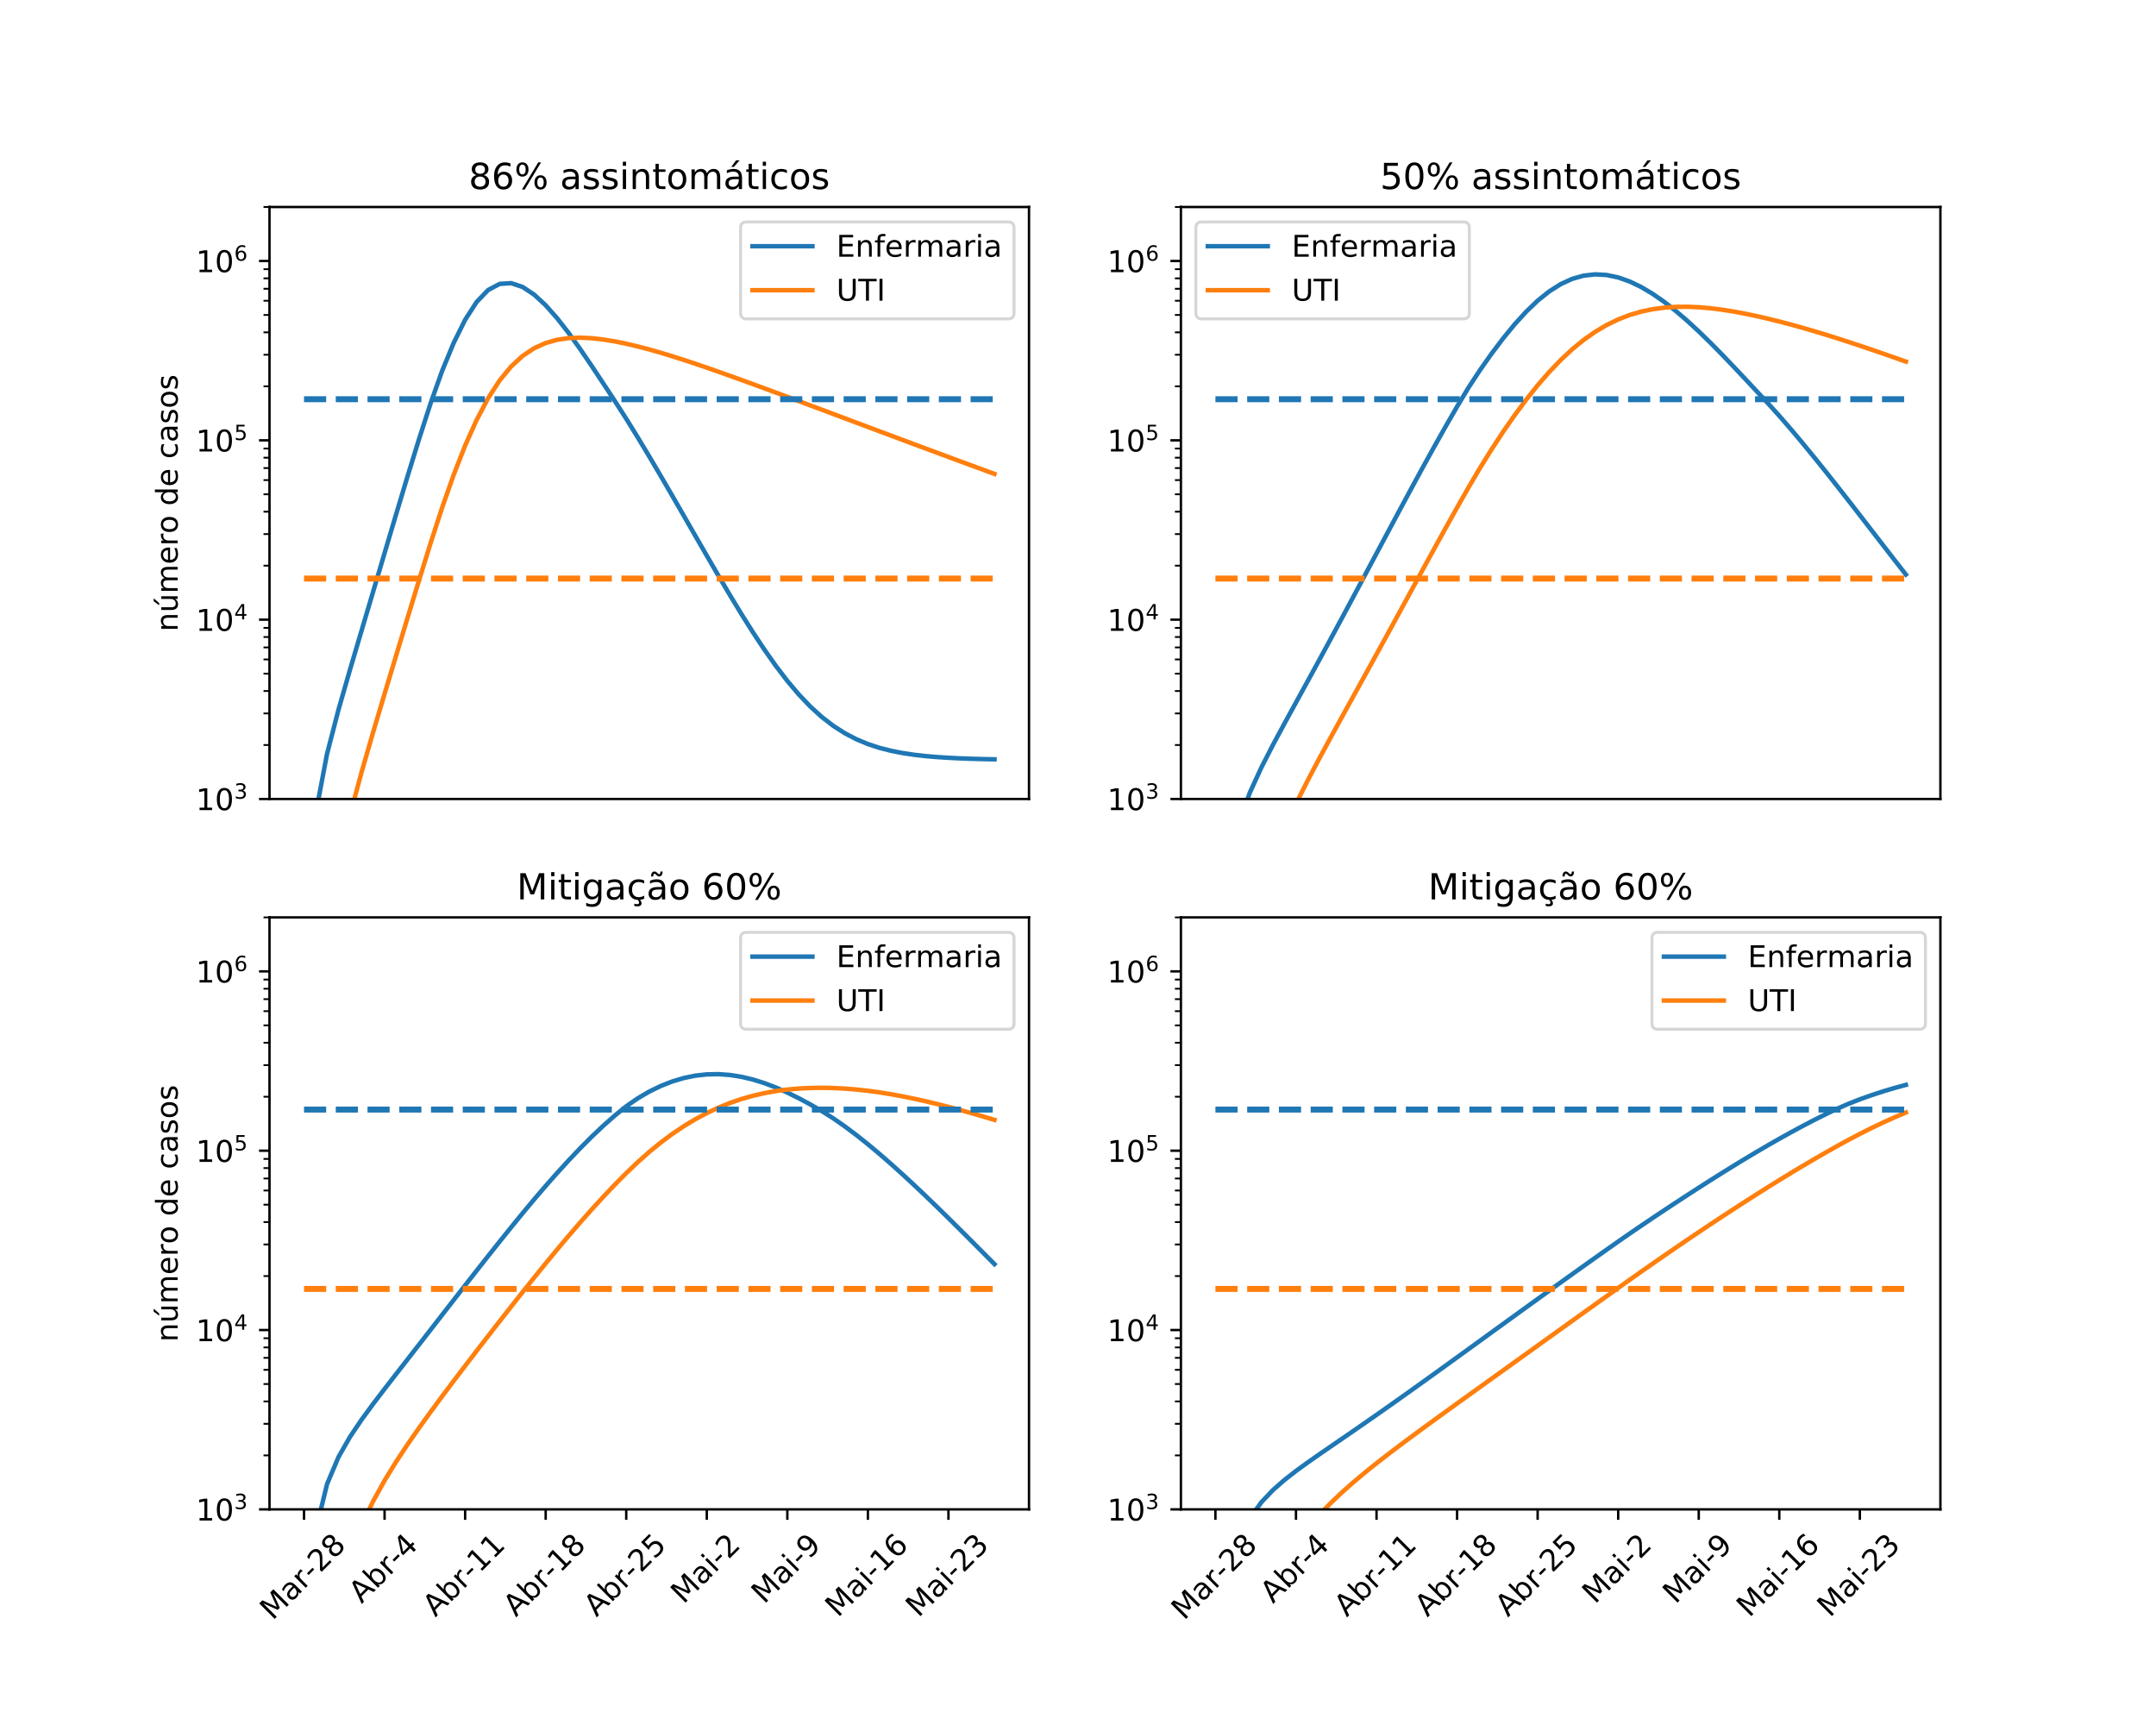 <?xml version="1.0" encoding="utf-8" standalone="no"?>
<!DOCTYPE svg PUBLIC "-//W3C//DTD SVG 1.1//EN"
  "http://www.w3.org/Graphics/SVG/1.1/DTD/svg11.dtd">
<!-- Created with matplotlib (https://matplotlib.org/) -->
<svg height="576pt" version="1.1" viewBox="0 0 720 576" width="720pt" xmlns="http://www.w3.org/2000/svg" xmlns:xlink="http://www.w3.org/1999/xlink">
 <defs>
  <style type="text/css">
*{stroke-linecap:butt;stroke-linejoin:round;}
  </style>
 </defs>
 <g id="figure_1">
  <g id="patch_1">
   <path d="M 0 576 
L 720 576 
L 720 0 
L 0 0 
z
" style="fill:#ffffff;"/>
  </g>
  <g id="axes_1">
   <g id="patch_2">
    <path d="M 90 266.793 
L 343.636 266.793 
L 343.636 69.12 
L 90 69.12 
z
" style="fill:#ffffff;"/>
   </g>
   <g id="matplotlib.axis_1"/>
   <g id="matplotlib.axis_2">
    <g id="ytick_1">
     <g id="line2d_1">
      <defs>
       <path d="M 0 0 
L -3.5 0 
" id="m5ec2b05097" style="stroke:#000000;stroke-width:0.8;"/>
      </defs>
      <g>
       <use style="stroke:#000000;stroke-width:0.8;" x="90" xlink:href="#m5ec2b05097" y="266.793"/>
      </g>
     </g>
     <g id="text_1">
      <!-- $\mathdefault{10^{3}}$ -->
      <defs>
       <path d="M 12.406 8.297 
L 28.516 8.297 
L 28.516 63.922 
L 10.984 60.406 
L 10.984 69.391 
L 28.422 72.906 
L 38.281 72.906 
L 38.281 8.297 
L 54.391 8.297 
L 54.391 0 
L 12.406 0 
z
" id="DejaVuSans-49"/>
       <path d="M 31.781 66.406 
Q 24.172 66.406 20.328 58.906 
Q 16.5 51.422 16.5 36.375 
Q 16.5 21.391 20.328 13.891 
Q 24.172 6.391 31.781 6.391 
Q 39.453 6.391 43.281 13.891 
Q 47.125 21.391 47.125 36.375 
Q 47.125 51.422 43.281 58.906 
Q 39.453 66.406 31.781 66.406 
z
M 31.781 74.219 
Q 44.047 74.219 50.516 64.516 
Q 56.984 54.828 56.984 36.375 
Q 56.984 17.969 50.516 8.266 
Q 44.047 -1.422 31.781 -1.422 
Q 19.531 -1.422 13.062 8.266 
Q 6.594 17.969 6.594 36.375 
Q 6.594 54.828 13.062 64.516 
Q 19.531 74.219 31.781 74.219 
z
" id="DejaVuSans-48"/>
       <path d="M 40.578 39.312 
Q 47.656 37.797 51.625 33 
Q 55.609 28.219 55.609 21.188 
Q 55.609 10.406 48.188 4.484 
Q 40.766 -1.422 27.094 -1.422 
Q 22.516 -1.422 17.656 -0.516 
Q 12.797 0.391 7.625 2.203 
L 7.625 11.719 
Q 11.719 9.328 16.594 8.109 
Q 21.484 6.891 26.812 6.891 
Q 36.078 6.891 40.938 10.547 
Q 45.797 14.203 45.797 21.188 
Q 45.797 27.641 41.281 31.266 
Q 36.766 34.906 28.719 34.906 
L 20.219 34.906 
L 20.219 43.016 
L 29.109 43.016 
Q 36.375 43.016 40.234 45.922 
Q 44.094 48.828 44.094 54.297 
Q 44.094 59.906 40.109 62.906 
Q 36.141 65.922 28.719 65.922 
Q 24.656 65.922 20.016 65.031 
Q 15.375 64.156 9.812 62.312 
L 9.812 71.094 
Q 15.438 72.656 20.344 73.438 
Q 25.25 74.219 29.594 74.219 
Q 40.828 74.219 47.359 69.109 
Q 53.906 64.016 53.906 55.328 
Q 53.906 49.266 50.438 45.094 
Q 46.969 40.922 40.578 39.312 
z
" id="DejaVuSans-51"/>
      </defs>
      <g transform="translate(65.4 270.592)scale(0.1 -0.1)">
       <use transform="translate(0 0.766)" xlink:href="#DejaVuSans-49"/>
       <use transform="translate(63.623 0.766)" xlink:href="#DejaVuSans-48"/>
       <use transform="translate(128.203 39.047)scale(0.7)" xlink:href="#DejaVuSans-51"/>
      </g>
     </g>
    </g>
    <g id="ytick_2">
     <g id="line2d_2">
      <g>
       <use style="stroke:#000000;stroke-width:0.8;" x="90" xlink:href="#m5ec2b05097" y="206.911"/>
      </g>
     </g>
     <g id="text_2">
      <!-- $\mathdefault{10^{4}}$ -->
      <defs>
       <path d="M 37.797 64.312 
L 12.891 25.391 
L 37.797 25.391 
z
M 35.203 72.906 
L 47.609 72.906 
L 47.609 25.391 
L 58.016 25.391 
L 58.016 17.188 
L 47.609 17.188 
L 47.609 0 
L 37.797 0 
L 37.797 17.188 
L 4.891 17.188 
L 4.891 26.703 
z
" id="DejaVuSans-52"/>
      </defs>
      <g transform="translate(65.4 210.71)scale(0.1 -0.1)">
       <use transform="translate(0 0.684)" xlink:href="#DejaVuSans-49"/>
       <use transform="translate(63.623 0.684)" xlink:href="#DejaVuSans-48"/>
       <use transform="translate(128.203 38.966)scale(0.7)" xlink:href="#DejaVuSans-52"/>
      </g>
     </g>
    </g>
    <g id="ytick_3">
     <g id="line2d_3">
      <g>
       <use style="stroke:#000000;stroke-width:0.8;" x="90" xlink:href="#m5ec2b05097" y="147.028"/>
      </g>
     </g>
     <g id="text_3">
      <!-- $\mathdefault{10^{5}}$ -->
      <defs>
       <path d="M 10.797 72.906 
L 49.516 72.906 
L 49.516 64.594 
L 19.828 64.594 
L 19.828 46.734 
Q 21.969 47.469 24.109 47.828 
Q 26.266 48.188 28.422 48.188 
Q 40.625 48.188 47.75 41.5 
Q 54.891 34.812 54.891 23.391 
Q 54.891 11.625 47.562 5.094 
Q 40.234 -1.422 26.906 -1.422 
Q 22.312 -1.422 17.547 -0.641 
Q 12.797 0.141 7.719 1.703 
L 7.719 11.625 
Q 12.109 9.234 16.797 8.062 
Q 21.484 6.891 26.703 6.891 
Q 35.156 6.891 40.078 11.328 
Q 45.016 15.766 45.016 23.391 
Q 45.016 31 40.078 35.438 
Q 35.156 39.891 26.703 39.891 
Q 22.75 39.891 18.812 39.016 
Q 14.891 38.141 10.797 36.281 
z
" id="DejaVuSans-53"/>
      </defs>
      <g transform="translate(65.4 150.828)scale(0.1 -0.1)">
       <use transform="translate(0 0.684)" xlink:href="#DejaVuSans-49"/>
       <use transform="translate(63.623 0.684)" xlink:href="#DejaVuSans-48"/>
       <use transform="translate(128.203 38.966)scale(0.7)" xlink:href="#DejaVuSans-53"/>
      </g>
     </g>
    </g>
    <g id="ytick_4">
     <g id="line2d_4">
      <g>
       <use style="stroke:#000000;stroke-width:0.8;" x="90" xlink:href="#m5ec2b05097" y="87.146"/>
      </g>
     </g>
     <g id="text_4">
      <!-- $\mathdefault{10^{6}}$ -->
      <defs>
       <path d="M 33.016 40.375 
Q 26.375 40.375 22.484 35.828 
Q 18.609 31.297 18.609 23.391 
Q 18.609 15.531 22.484 10.953 
Q 26.375 6.391 33.016 6.391 
Q 39.656 6.391 43.531 10.953 
Q 47.406 15.531 47.406 23.391 
Q 47.406 31.297 43.531 35.828 
Q 39.656 40.375 33.016 40.375 
z
M 52.594 71.297 
L 52.594 62.312 
Q 48.875 64.062 45.094 64.984 
Q 41.312 65.922 37.594 65.922 
Q 27.828 65.922 22.672 59.328 
Q 17.531 52.734 16.797 39.406 
Q 19.672 43.656 24.016 45.922 
Q 28.375 48.188 33.594 48.188 
Q 44.578 48.188 50.953 41.516 
Q 57.328 34.859 57.328 23.391 
Q 57.328 12.156 50.688 5.359 
Q 44.047 -1.422 33.016 -1.422 
Q 20.359 -1.422 13.672 8.266 
Q 6.984 17.969 6.984 36.375 
Q 6.984 53.656 15.188 63.938 
Q 23.391 74.219 37.203 74.219 
Q 40.922 74.219 44.703 73.484 
Q 48.484 72.75 52.594 71.297 
z
" id="DejaVuSans-54"/>
      </defs>
      <g transform="translate(65.4 90.946)scale(0.1 -0.1)">
       <use transform="translate(0 0.766)" xlink:href="#DejaVuSans-49"/>
       <use transform="translate(63.623 0.766)" xlink:href="#DejaVuSans-48"/>
       <use transform="translate(128.203 39.047)scale(0.7)" xlink:href="#DejaVuSans-54"/>
      </g>
     </g>
    </g>
    <g id="ytick_5">
     <g id="line2d_5">
      <defs>
       <path d="M 0 0 
L -2 0 
" id="m50b8a112ff" style="stroke:#000000;stroke-width:0.6;"/>
      </defs>
      <g>
       <use style="stroke:#000000;stroke-width:0.6;" x="90" xlink:href="#m50b8a112ff" y="248.766"/>
      </g>
     </g>
    </g>
    <g id="ytick_6">
     <g id="line2d_6">
      <g>
       <use style="stroke:#000000;stroke-width:0.6;" x="90" xlink:href="#m50b8a112ff" y="238.222"/>
      </g>
     </g>
    </g>
    <g id="ytick_7">
     <g id="line2d_7">
      <g>
       <use style="stroke:#000000;stroke-width:0.6;" x="90" xlink:href="#m50b8a112ff" y="230.74"/>
      </g>
     </g>
    </g>
    <g id="ytick_8">
     <g id="line2d_8">
      <g>
       <use style="stroke:#000000;stroke-width:0.6;" x="90" xlink:href="#m50b8a112ff" y="224.937"/>
      </g>
     </g>
    </g>
    <g id="ytick_9">
     <g id="line2d_9">
      <g>
       <use style="stroke:#000000;stroke-width:0.6;" x="90" xlink:href="#m50b8a112ff" y="220.195"/>
      </g>
     </g>
    </g>
    <g id="ytick_10">
     <g id="line2d_10">
      <g>
       <use style="stroke:#000000;stroke-width:0.6;" x="90" xlink:href="#m50b8a112ff" y="216.186"/>
      </g>
     </g>
    </g>
    <g id="ytick_11">
     <g id="line2d_11">
      <g>
       <use style="stroke:#000000;stroke-width:0.6;" x="90" xlink:href="#m50b8a112ff" y="212.714"/>
      </g>
     </g>
    </g>
    <g id="ytick_12">
     <g id="line2d_12">
      <g>
       <use style="stroke:#000000;stroke-width:0.6;" x="90" xlink:href="#m50b8a112ff" y="209.651"/>
      </g>
     </g>
    </g>
    <g id="ytick_13">
     <g id="line2d_13">
      <g>
       <use style="stroke:#000000;stroke-width:0.6;" x="90" xlink:href="#m50b8a112ff" y="188.884"/>
      </g>
     </g>
    </g>
    <g id="ytick_14">
     <g id="line2d_14">
      <g>
       <use style="stroke:#000000;stroke-width:0.6;" x="90" xlink:href="#m50b8a112ff" y="178.34"/>
      </g>
     </g>
    </g>
    <g id="ytick_15">
     <g id="line2d_15">
      <g>
       <use style="stroke:#000000;stroke-width:0.6;" x="90" xlink:href="#m50b8a112ff" y="170.858"/>
      </g>
     </g>
    </g>
    <g id="ytick_16">
     <g id="line2d_16">
      <g>
       <use style="stroke:#000000;stroke-width:0.6;" x="90" xlink:href="#m50b8a112ff" y="165.055"/>
      </g>
     </g>
    </g>
    <g id="ytick_17">
     <g id="line2d_17">
      <g>
       <use style="stroke:#000000;stroke-width:0.6;" x="90" xlink:href="#m50b8a112ff" y="160.313"/>
      </g>
     </g>
    </g>
    <g id="ytick_18">
     <g id="line2d_18">
      <g>
       <use style="stroke:#000000;stroke-width:0.6;" x="90" xlink:href="#m50b8a112ff" y="156.304"/>
      </g>
     </g>
    </g>
    <g id="ytick_19">
     <g id="line2d_19">
      <g>
       <use style="stroke:#000000;stroke-width:0.6;" x="90" xlink:href="#m50b8a112ff" y="152.832"/>
      </g>
     </g>
    </g>
    <g id="ytick_20">
     <g id="line2d_20">
      <g>
       <use style="stroke:#000000;stroke-width:0.6;" x="90" xlink:href="#m50b8a112ff" y="149.769"/>
      </g>
     </g>
    </g>
    <g id="ytick_21">
     <g id="line2d_21">
      <g>
       <use style="stroke:#000000;stroke-width:0.6;" x="90" xlink:href="#m50b8a112ff" y="129.002"/>
      </g>
     </g>
    </g>
    <g id="ytick_22">
     <g id="line2d_22">
      <g>
       <use style="stroke:#000000;stroke-width:0.6;" x="90" xlink:href="#m50b8a112ff" y="118.457"/>
      </g>
     </g>
    </g>
    <g id="ytick_23">
     <g id="line2d_23">
      <g>
       <use style="stroke:#000000;stroke-width:0.6;" x="90" xlink:href="#m50b8a112ff" y="110.976"/>
      </g>
     </g>
    </g>
    <g id="ytick_24">
     <g id="line2d_24">
      <g>
       <use style="stroke:#000000;stroke-width:0.6;" x="90" xlink:href="#m50b8a112ff" y="105.173"/>
      </g>
     </g>
    </g>
    <g id="ytick_25">
     <g id="line2d_25">
      <g>
       <use style="stroke:#000000;stroke-width:0.6;" x="90" xlink:href="#m50b8a112ff" y="100.431"/>
      </g>
     </g>
    </g>
    <g id="ytick_26">
     <g id="line2d_26">
      <g>
       <use style="stroke:#000000;stroke-width:0.6;" x="90" xlink:href="#m50b8a112ff" y="96.422"/>
      </g>
     </g>
    </g>
    <g id="ytick_27">
     <g id="line2d_27">
      <g>
       <use style="stroke:#000000;stroke-width:0.6;" x="90" xlink:href="#m50b8a112ff" y="92.949"/>
      </g>
     </g>
    </g>
    <g id="ytick_28">
     <g id="line2d_28">
      <g>
       <use style="stroke:#000000;stroke-width:0.6;" x="90" xlink:href="#m50b8a112ff" y="89.886"/>
      </g>
     </g>
    </g>
    <g id="ytick_29">
     <g id="line2d_29">
      <g>
       <use style="stroke:#000000;stroke-width:0.6;" x="90" xlink:href="#m50b8a112ff" y="69.12"/>
      </g>
     </g>
    </g>
    <g id="text_5">
     <!-- número de casos -->
     <defs>
      <path d="M 54.891 33.016 
L 54.891 0 
L 45.906 0 
L 45.906 32.719 
Q 45.906 40.484 42.875 44.328 
Q 39.844 48.188 33.797 48.188 
Q 26.516 48.188 22.312 43.547 
Q 18.109 38.922 18.109 30.906 
L 18.109 0 
L 9.078 0 
L 9.078 54.688 
L 18.109 54.688 
L 18.109 46.188 
Q 21.344 51.125 25.703 53.562 
Q 30.078 56 35.797 56 
Q 45.219 56 50.047 50.172 
Q 54.891 44.344 54.891 33.016 
z
" id="DejaVuSans-110"/>
      <path d="M 8.5 21.578 
L 8.5 54.688 
L 17.484 54.688 
L 17.484 21.922 
Q 17.484 14.156 20.5 10.266 
Q 23.531 6.391 29.594 6.391 
Q 36.859 6.391 41.078 11.031 
Q 45.312 15.672 45.312 23.688 
L 45.312 54.688 
L 54.297 54.688 
L 54.297 0 
L 45.312 0 
L 45.312 8.406 
Q 42.047 3.422 37.719 1 
Q 33.406 -1.422 27.688 -1.422 
Q 18.266 -1.422 13.375 4.438 
Q 8.5 10.297 8.5 21.578 
z
M 31.109 56 
z
M 37.797 79.984 
L 47.516 79.984 
L 31.594 61.625 
L 24.125 61.625 
z
" id="DejaVuSans-250"/>
      <path d="M 52 44.188 
Q 55.375 50.25 60.062 53.125 
Q 64.75 56 71.094 56 
Q 79.641 56 84.281 50.016 
Q 88.922 44.047 88.922 33.016 
L 88.922 0 
L 79.891 0 
L 79.891 32.719 
Q 79.891 40.578 77.094 44.375 
Q 74.312 48.188 68.609 48.188 
Q 61.625 48.188 57.562 43.547 
Q 53.516 38.922 53.516 30.906 
L 53.516 0 
L 44.484 0 
L 44.484 32.719 
Q 44.484 40.625 41.703 44.406 
Q 38.922 48.188 33.109 48.188 
Q 26.219 48.188 22.156 43.531 
Q 18.109 38.875 18.109 30.906 
L 18.109 0 
L 9.078 0 
L 9.078 54.688 
L 18.109 54.688 
L 18.109 46.188 
Q 21.188 51.219 25.484 53.609 
Q 29.781 56 35.688 56 
Q 41.656 56 45.828 52.969 
Q 50 49.953 52 44.188 
z
" id="DejaVuSans-109"/>
      <path d="M 56.203 29.594 
L 56.203 25.203 
L 14.891 25.203 
Q 15.484 15.922 20.484 11.062 
Q 25.484 6.203 34.422 6.203 
Q 39.594 6.203 44.453 7.469 
Q 49.312 8.734 54.109 11.281 
L 54.109 2.781 
Q 49.266 0.734 44.188 -0.344 
Q 39.109 -1.422 33.891 -1.422 
Q 20.797 -1.422 13.156 6.188 
Q 5.516 13.812 5.516 26.812 
Q 5.516 40.234 12.766 48.109 
Q 20.016 56 32.328 56 
Q 43.359 56 49.781 48.891 
Q 56.203 41.797 56.203 29.594 
z
M 47.219 32.234 
Q 47.125 39.594 43.094 43.984 
Q 39.062 48.391 32.422 48.391 
Q 24.906 48.391 20.391 44.141 
Q 15.875 39.891 15.188 32.172 
z
" id="DejaVuSans-101"/>
      <path d="M 41.109 46.297 
Q 39.594 47.172 37.812 47.578 
Q 36.031 48 33.891 48 
Q 26.266 48 22.188 43.047 
Q 18.109 38.094 18.109 28.812 
L 18.109 0 
L 9.078 0 
L 9.078 54.688 
L 18.109 54.688 
L 18.109 46.188 
Q 20.953 51.172 25.484 53.578 
Q 30.031 56 36.531 56 
Q 37.453 56 38.578 55.875 
Q 39.703 55.766 41.062 55.516 
z
" id="DejaVuSans-114"/>
      <path d="M 30.609 48.391 
Q 23.391 48.391 19.188 42.75 
Q 14.984 37.109 14.984 27.297 
Q 14.984 17.484 19.156 11.844 
Q 23.344 6.203 30.609 6.203 
Q 37.797 6.203 41.984 11.859 
Q 46.188 17.531 46.188 27.297 
Q 46.188 37.016 41.984 42.703 
Q 37.797 48.391 30.609 48.391 
z
M 30.609 56 
Q 42.328 56 49.016 48.375 
Q 55.719 40.766 55.719 27.297 
Q 55.719 13.875 49.016 6.219 
Q 42.328 -1.422 30.609 -1.422 
Q 18.844 -1.422 12.172 6.219 
Q 5.516 13.875 5.516 27.297 
Q 5.516 40.766 12.172 48.375 
Q 18.844 56 30.609 56 
z
" id="DejaVuSans-111"/>
      <path id="DejaVuSans-32"/>
      <path d="M 45.406 46.391 
L 45.406 75.984 
L 54.391 75.984 
L 54.391 0 
L 45.406 0 
L 45.406 8.203 
Q 42.578 3.328 38.25 0.953 
Q 33.938 -1.422 27.875 -1.422 
Q 17.969 -1.422 11.734 6.484 
Q 5.516 14.406 5.516 27.297 
Q 5.516 40.188 11.734 48.094 
Q 17.969 56 27.875 56 
Q 33.938 56 38.25 53.625 
Q 42.578 51.266 45.406 46.391 
z
M 14.797 27.297 
Q 14.797 17.391 18.875 11.75 
Q 22.953 6.109 30.078 6.109 
Q 37.203 6.109 41.297 11.75 
Q 45.406 17.391 45.406 27.297 
Q 45.406 37.203 41.297 42.844 
Q 37.203 48.484 30.078 48.484 
Q 22.953 48.484 18.875 42.844 
Q 14.797 37.203 14.797 27.297 
z
" id="DejaVuSans-100"/>
      <path d="M 48.781 52.594 
L 48.781 44.188 
Q 44.969 46.297 41.141 47.344 
Q 37.312 48.391 33.406 48.391 
Q 24.656 48.391 19.812 42.844 
Q 14.984 37.312 14.984 27.297 
Q 14.984 17.281 19.812 11.734 
Q 24.656 6.203 33.406 6.203 
Q 37.312 6.203 41.141 7.25 
Q 44.969 8.297 48.781 10.406 
L 48.781 2.094 
Q 45.016 0.344 40.984 -0.531 
Q 36.969 -1.422 32.422 -1.422 
Q 20.062 -1.422 12.781 6.344 
Q 5.516 14.109 5.516 27.297 
Q 5.516 40.672 12.859 48.328 
Q 20.219 56 33.016 56 
Q 37.156 56 41.109 55.141 
Q 45.062 54.297 48.781 52.594 
z
" id="DejaVuSans-99"/>
      <path d="M 34.281 27.484 
Q 23.391 27.484 19.188 25 
Q 14.984 22.516 14.984 16.5 
Q 14.984 11.719 18.141 8.906 
Q 21.297 6.109 26.703 6.109 
Q 34.188 6.109 38.703 11.406 
Q 43.219 16.703 43.219 25.484 
L 43.219 27.484 
z
M 52.203 31.203 
L 52.203 0 
L 43.219 0 
L 43.219 8.297 
Q 40.141 3.328 35.547 0.953 
Q 30.953 -1.422 24.312 -1.422 
Q 15.922 -1.422 10.953 3.297 
Q 6 8.016 6 15.922 
Q 6 25.141 12.172 29.828 
Q 18.359 34.516 30.609 34.516 
L 43.219 34.516 
L 43.219 35.406 
Q 43.219 41.609 39.141 45 
Q 35.062 48.391 27.688 48.391 
Q 23 48.391 18.547 47.266 
Q 14.109 46.141 10.016 43.891 
L 10.016 52.203 
Q 14.938 54.109 19.578 55.047 
Q 24.219 56 28.609 56 
Q 40.484 56 46.344 49.844 
Q 52.203 43.703 52.203 31.203 
z
" id="DejaVuSans-97"/>
      <path d="M 44.281 53.078 
L 44.281 44.578 
Q 40.484 46.531 36.375 47.5 
Q 32.281 48.484 27.875 48.484 
Q 21.188 48.484 17.844 46.438 
Q 14.5 44.391 14.5 40.281 
Q 14.5 37.156 16.891 35.375 
Q 19.281 33.594 26.516 31.984 
L 29.594 31.297 
Q 39.156 29.25 43.188 25.516 
Q 47.219 21.781 47.219 15.094 
Q 47.219 7.469 41.188 3.016 
Q 35.156 -1.422 24.609 -1.422 
Q 20.219 -1.422 15.453 -0.562 
Q 10.688 0.297 5.422 2 
L 5.422 11.281 
Q 10.406 8.688 15.234 7.391 
Q 20.062 6.109 24.812 6.109 
Q 31.156 6.109 34.562 8.281 
Q 37.984 10.453 37.984 14.406 
Q 37.984 18.062 35.516 20.016 
Q 33.062 21.969 24.703 23.781 
L 21.578 24.516 
Q 13.234 26.266 9.516 29.906 
Q 5.812 33.547 5.812 39.891 
Q 5.812 47.609 11.281 51.797 
Q 16.75 56 26.812 56 
Q 31.781 56 36.172 55.266 
Q 40.578 54.547 44.281 53.078 
z
" id="DejaVuSans-115"/>
     </defs>
     <g transform="translate(59.32 210.865)rotate(-90)scale(0.1 -0.1)">
      <use xlink:href="#DejaVuSans-110"/>
      <use x="63.379" xlink:href="#DejaVuSans-250"/>
      <use x="126.758" xlink:href="#DejaVuSans-109"/>
      <use x="224.17" xlink:href="#DejaVuSans-101"/>
      <use x="285.693" xlink:href="#DejaVuSans-114"/>
      <use x="326.775" xlink:href="#DejaVuSans-111"/>
      <use x="387.957" xlink:href="#DejaVuSans-32"/>
      <use x="419.744" xlink:href="#DejaVuSans-100"/>
      <use x="483.221" xlink:href="#DejaVuSans-101"/>
      <use x="544.744" xlink:href="#DejaVuSans-32"/>
      <use x="576.531" xlink:href="#DejaVuSans-99"/>
      <use x="631.512" xlink:href="#DejaVuSans-97"/>
      <use x="692.791" xlink:href="#DejaVuSans-115"/>
      <use x="744.891" xlink:href="#DejaVuSans-111"/>
      <use x="806.072" xlink:href="#DejaVuSans-115"/>
     </g>
    </g>
   </g>
   <g id="line2d_30">
    <path clip-path="url(#p566002fbb4)" d="M 105.352 577 
L 105.372 272.02 
L 109.215 251.725 
L 113.058 236.91 
L 116.901 223.554 
L 120.744 210.569 
L 124.587 197.627 
L 128.43 184.674 
L 132.273 171.762 
L 136.116 159 
L 139.959 146.549 
L 143.802 134.65 
L 147.645 123.86 
L 151.488 114.548 
L 155.331 106.79 
L 159.174 100.832 
L 163.017 96.838 
L 166.86 94.797 
L 170.702 94.545 
L 174.545 95.832 
L 178.388 98.383 
L 182.231 101.941 
L 186.074 106.28 
L 189.917 111.209 
L 193.76 116.565 
L 197.603 122.207 
L 201.446 128.008 
L 205.289 133.845 
L 209.132 139.826 
L 212.975 146.033 
L 216.818 152.416 
L 220.661 158.93 
L 224.504 165.538 
L 228.347 172.203 
L 232.19 178.887 
L 236.033 185.553 
L 239.876 192.156 
L 243.719 198.649 
L 247.562 204.977 
L 251.405 211.079 
L 255.248 216.889 
L 259.091 222.339 
L 262.934 227.365 
L 266.777 231.911 
L 270.62 235.938 
L 274.463 239.429 
L 278.306 242.389 
L 282.149 244.846 
L 285.992 246.847 
L 289.835 248.448 
L 293.678 249.71 
L 297.521 250.691 
L 301.364 251.447 
L 305.207 252.024 
L 309.05 252.462 
L 312.893 252.792 
L 316.736 253.04 
L 320.579 253.226 
L 324.421 253.365 
L 328.264 253.468 
L 332.107 253.545 
" style="fill:none;stroke:#1f77b4;stroke-linecap:square;stroke-width:1.5;"/>
   </g>
   <g id="line2d_31">
    <path clip-path="url(#p566002fbb4)" d="M 105.357 577 
L 105.372 345.326 
L 109.215 310.028 
L 113.058 288.57 
L 116.901 272.108 
L 120.744 257.844 
L 124.587 244.561 
L 128.43 231.678 
L 132.273 218.935 
L 136.116 206.258 
L 139.959 193.688 
L 143.802 181.352 
L 147.645 169.51 
L 151.488 158.591 
L 155.331 148.788 
L 159.174 140.214 
L 163.017 132.954 
L 166.86 127.025 
L 170.702 122.361 
L 174.545 118.834 
L 178.388 116.281 
L 182.231 114.539 
L 186.074 113.454 
L 189.917 112.895 
L 193.76 112.751 
L 197.603 112.932 
L 201.446 113.366 
L 205.289 113.995 
L 209.132 114.774 
L 212.975 115.679 
L 216.818 116.69 
L 220.661 117.787 
L 224.504 118.956 
L 228.347 120.182 
L 232.19 121.455 
L 236.033 122.766 
L 239.876 124.107 
L 243.719 125.472 
L 247.562 126.856 
L 251.405 128.255 
L 255.248 129.666 
L 259.091 131.085 
L 262.934 132.512 
L 266.777 133.943 
L 270.62 135.378 
L 274.463 136.815 
L 278.306 138.253 
L 282.149 139.692 
L 285.992 141.131 
L 289.835 142.569 
L 293.678 144.007 
L 297.521 145.442 
L 301.364 146.876 
L 305.207 148.308 
L 309.05 149.737 
L 312.893 151.163 
L 316.736 152.586 
L 320.579 154.006 
L 324.421 155.423 
L 328.264 156.836 
L 332.107 158.245 
" style="fill:none;stroke:#ff7f0e;stroke-linecap:square;stroke-width:1.5;"/>
   </g>
   <g id="line2d_32">
    <path clip-path="url(#p566002fbb4)" d="M 101.529 133.303 
L 105.372 133.303 
L 109.215 133.303 
L 113.058 133.303 
L 116.901 133.303 
L 120.744 133.303 
L 124.587 133.303 
L 128.43 133.303 
L 132.273 133.303 
L 136.116 133.303 
L 139.959 133.303 
L 143.802 133.303 
L 147.645 133.303 
L 151.488 133.303 
L 155.331 133.303 
L 159.174 133.303 
L 163.017 133.303 
L 166.86 133.303 
L 170.702 133.303 
L 174.545 133.303 
L 178.388 133.303 
L 182.231 133.303 
L 186.074 133.303 
L 189.917 133.303 
L 193.76 133.303 
L 197.603 133.303 
L 201.446 133.303 
L 205.289 133.303 
L 209.132 133.303 
L 212.975 133.303 
L 216.818 133.303 
L 220.661 133.303 
L 224.504 133.303 
L 228.347 133.303 
L 232.19 133.303 
L 236.033 133.303 
L 239.876 133.303 
L 243.719 133.303 
L 247.562 133.303 
L 251.405 133.303 
L 255.248 133.303 
L 259.091 133.303 
L 262.934 133.303 
L 266.777 133.303 
L 270.62 133.303 
L 274.463 133.303 
L 278.306 133.303 
L 282.149 133.303 
L 285.992 133.303 
L 289.835 133.303 
L 293.678 133.303 
L 297.521 133.303 
L 301.364 133.303 
L 305.207 133.303 
L 309.05 133.303 
L 312.893 133.303 
L 316.736 133.303 
L 320.579 133.303 
L 324.421 133.303 
L 328.264 133.303 
L 332.107 133.303 
" style="fill:none;stroke:#1f77b4;stroke-dasharray:7.4,3.2;stroke-dashoffset:0;stroke-width:2;"/>
   </g>
   <g id="line2d_33">
    <path clip-path="url(#p566002fbb4)" d="M 101.529 193.185 
L 105.372 193.185 
L 109.215 193.185 
L 113.058 193.185 
L 116.901 193.185 
L 120.744 193.185 
L 124.587 193.185 
L 128.43 193.185 
L 132.273 193.185 
L 136.116 193.185 
L 139.959 193.185 
L 143.802 193.185 
L 147.645 193.185 
L 151.488 193.185 
L 155.331 193.185 
L 159.174 193.185 
L 163.017 193.185 
L 166.86 193.185 
L 170.702 193.185 
L 174.545 193.185 
L 178.388 193.185 
L 182.231 193.185 
L 186.074 193.185 
L 189.917 193.185 
L 193.76 193.185 
L 197.603 193.185 
L 201.446 193.185 
L 205.289 193.185 
L 209.132 193.185 
L 212.975 193.185 
L 216.818 193.185 
L 220.661 193.185 
L 224.504 193.185 
L 228.347 193.185 
L 232.19 193.185 
L 236.033 193.185 
L 239.876 193.185 
L 243.719 193.185 
L 247.562 193.185 
L 251.405 193.185 
L 255.248 193.185 
L 259.091 193.185 
L 262.934 193.185 
L 266.777 193.185 
L 270.62 193.185 
L 274.463 193.185 
L 278.306 193.185 
L 282.149 193.185 
L 285.992 193.185 
L 289.835 193.185 
L 293.678 193.185 
L 297.521 193.185 
L 301.364 193.185 
L 305.207 193.185 
L 309.05 193.185 
L 312.893 193.185 
L 316.736 193.185 
L 320.579 193.185 
L 324.421 193.185 
L 328.264 193.185 
L 332.107 193.185 
" style="fill:none;stroke:#ff7f0e;stroke-dasharray:7.4,3.2;stroke-dashoffset:0;stroke-width:2;"/>
   </g>
   <g id="patch_3">
    <path d="M 90 266.793 
L 90 69.12 
" style="fill:none;stroke:#000000;stroke-linecap:square;stroke-linejoin:miter;stroke-width:0.8;"/>
   </g>
   <g id="patch_4">
    <path d="M 343.636 266.793 
L 343.636 69.12 
" style="fill:none;stroke:#000000;stroke-linecap:square;stroke-linejoin:miter;stroke-width:0.8;"/>
   </g>
   <g id="patch_5">
    <path d="M 90 266.793 
L 343.636 266.793 
" style="fill:none;stroke:#000000;stroke-linecap:square;stroke-linejoin:miter;stroke-width:0.8;"/>
   </g>
   <g id="patch_6">
    <path d="M 90 69.12 
L 343.636 69.12 
" style="fill:none;stroke:#000000;stroke-linecap:square;stroke-linejoin:miter;stroke-width:0.8;"/>
   </g>
   <g id="text_6">
    <!-- 86% assintomáticos -->
    <defs>
     <path d="M 31.781 34.625 
Q 24.75 34.625 20.719 30.859 
Q 16.703 27.094 16.703 20.516 
Q 16.703 13.922 20.719 10.156 
Q 24.75 6.391 31.781 6.391 
Q 38.812 6.391 42.859 10.172 
Q 46.922 13.969 46.922 20.516 
Q 46.922 27.094 42.891 30.859 
Q 38.875 34.625 31.781 34.625 
z
M 21.922 38.812 
Q 15.578 40.375 12.031 44.719 
Q 8.5 49.078 8.5 55.328 
Q 8.5 64.062 14.719 69.141 
Q 20.953 74.219 31.781 74.219 
Q 42.672 74.219 48.875 69.141 
Q 55.078 64.062 55.078 55.328 
Q 55.078 49.078 51.531 44.719 
Q 48 40.375 41.703 38.812 
Q 48.828 37.156 52.797 32.312 
Q 56.781 27.484 56.781 20.516 
Q 56.781 9.906 50.312 4.234 
Q 43.844 -1.422 31.781 -1.422 
Q 19.734 -1.422 13.25 4.234 
Q 6.781 9.906 6.781 20.516 
Q 6.781 27.484 10.781 32.312 
Q 14.797 37.156 21.922 38.812 
z
M 18.312 54.391 
Q 18.312 48.734 21.844 45.562 
Q 25.391 42.391 31.781 42.391 
Q 38.141 42.391 41.719 45.562 
Q 45.312 48.734 45.312 54.391 
Q 45.312 60.062 41.719 63.234 
Q 38.141 66.406 31.781 66.406 
Q 25.391 66.406 21.844 63.234 
Q 18.312 60.062 18.312 54.391 
z
" id="DejaVuSans-56"/>
     <path d="M 72.703 32.078 
Q 68.453 32.078 66.031 28.469 
Q 63.625 24.859 63.625 18.406 
Q 63.625 12.062 66.031 8.422 
Q 68.453 4.781 72.703 4.781 
Q 76.859 4.781 79.266 8.422 
Q 81.688 12.062 81.688 18.406 
Q 81.688 24.812 79.266 28.438 
Q 76.859 32.078 72.703 32.078 
z
M 72.703 38.281 
Q 80.422 38.281 84.953 32.906 
Q 89.5 27.547 89.5 18.406 
Q 89.5 9.281 84.938 3.922 
Q 80.375 -1.422 72.703 -1.422 
Q 64.891 -1.422 60.344 3.922 
Q 55.812 9.281 55.812 18.406 
Q 55.812 27.594 60.375 32.938 
Q 64.938 38.281 72.703 38.281 
z
M 22.312 68.016 
Q 18.109 68.016 15.688 64.375 
Q 13.281 60.75 13.281 54.391 
Q 13.281 47.953 15.672 44.328 
Q 18.062 40.719 22.312 40.719 
Q 26.562 40.719 28.969 44.328 
Q 31.391 47.953 31.391 54.391 
Q 31.391 60.688 28.953 64.344 
Q 26.516 68.016 22.312 68.016 
z
M 66.406 74.219 
L 74.219 74.219 
L 28.609 -1.422 
L 20.797 -1.422 
z
M 22.312 74.219 
Q 30.031 74.219 34.609 68.875 
Q 39.203 63.531 39.203 54.391 
Q 39.203 45.172 34.641 39.844 
Q 30.078 34.516 22.312 34.516 
Q 14.547 34.516 10.031 39.859 
Q 5.516 45.219 5.516 54.391 
Q 5.516 63.484 10.047 68.844 
Q 14.594 74.219 22.312 74.219 
z
" id="DejaVuSans-37"/>
     <path d="M 9.422 54.688 
L 18.406 54.688 
L 18.406 0 
L 9.422 0 
z
M 9.422 75.984 
L 18.406 75.984 
L 18.406 64.594 
L 9.422 64.594 
z
" id="DejaVuSans-105"/>
     <path d="M 18.312 70.219 
L 18.312 54.688 
L 36.812 54.688 
L 36.812 47.703 
L 18.312 47.703 
L 18.312 18.016 
Q 18.312 11.328 20.141 9.422 
Q 21.969 7.516 27.594 7.516 
L 36.812 7.516 
L 36.812 0 
L 27.594 0 
Q 17.188 0 13.234 3.875 
Q 9.281 7.766 9.281 18.016 
L 9.281 47.703 
L 2.688 47.703 
L 2.688 54.688 
L 9.281 54.688 
L 9.281 70.219 
z
" id="DejaVuSans-116"/>
     <path d="M 34.281 27.484 
Q 23.391 27.484 19.188 25 
Q 14.984 22.516 14.984 16.5 
Q 14.984 11.719 18.141 8.906 
Q 21.297 6.109 26.703 6.109 
Q 34.188 6.109 38.703 11.406 
Q 43.219 16.703 43.219 25.484 
L 43.219 27.484 
z
M 52.203 31.203 
L 52.203 0 
L 43.219 0 
L 43.219 8.297 
Q 40.141 3.328 35.547 0.953 
Q 30.953 -1.422 24.312 -1.422 
Q 15.922 -1.422 10.953 3.297 
Q 6 8.016 6 15.922 
Q 6 25.141 12.172 29.828 
Q 18.359 34.516 30.609 34.516 
L 43.219 34.516 
L 43.219 35.406 
Q 43.219 41.609 39.141 45 
Q 35.062 48.391 27.688 48.391 
Q 23 48.391 18.547 47.266 
Q 14.109 46.141 10.016 43.891 
L 10.016 52.203 
Q 14.938 54.109 19.578 55.047 
Q 24.219 56 28.609 56 
Q 40.484 56 46.344 49.844 
Q 52.203 43.703 52.203 31.203 
z
M 35.797 79.984 
L 45.516 79.984 
L 29.594 61.625 
L 22.125 61.625 
z
" id="DejaVuSans-225"/>
    </defs>
    <g transform="translate(156.518 63.12)scale(0.12 -0.12)">
     <use xlink:href="#DejaVuSans-56"/>
     <use x="63.623" xlink:href="#DejaVuSans-54"/>
     <use x="127.246" xlink:href="#DejaVuSans-37"/>
     <use x="222.266" xlink:href="#DejaVuSans-32"/>
     <use x="254.053" xlink:href="#DejaVuSans-97"/>
     <use x="315.332" xlink:href="#DejaVuSans-115"/>
     <use x="367.432" xlink:href="#DejaVuSans-115"/>
     <use x="419.531" xlink:href="#DejaVuSans-105"/>
     <use x="447.314" xlink:href="#DejaVuSans-110"/>
     <use x="510.693" xlink:href="#DejaVuSans-116"/>
     <use x="549.902" xlink:href="#DejaVuSans-111"/>
     <use x="611.084" xlink:href="#DejaVuSans-109"/>
     <use x="708.496" xlink:href="#DejaVuSans-225"/>
     <use x="769.775" xlink:href="#DejaVuSans-116"/>
     <use x="808.984" xlink:href="#DejaVuSans-105"/>
     <use x="836.768" xlink:href="#DejaVuSans-99"/>
     <use x="891.748" xlink:href="#DejaVuSans-111"/>
     <use x="952.93" xlink:href="#DejaVuSans-115"/>
    </g>
   </g>
   <g id="legend_1">
    <g id="patch_7">
     <path d="M 249.311 106.476 
L 336.636 106.476 
Q 338.636 106.476 338.636 104.476 
L 338.636 76.12 
Q 338.636 74.12 336.636 74.12 
L 249.311 74.12 
Q 247.311 74.12 247.311 76.12 
L 247.311 104.476 
Q 247.311 106.476 249.311 106.476 
z
" style="fill:#ffffff;opacity:0.8;stroke:#cccccc;stroke-linejoin:miter;"/>
    </g>
    <g id="line2d_34">
     <path d="M 251.311 82.218 
L 271.311 82.218 
" style="fill:none;stroke:#1f77b4;stroke-linecap:square;stroke-width:1.5;"/>
    </g>
    <g id="line2d_35"/>
    <g id="text_7">
     <!-- Enfermaria -->
     <defs>
      <path d="M 9.812 72.906 
L 55.906 72.906 
L 55.906 64.594 
L 19.672 64.594 
L 19.672 43.016 
L 54.391 43.016 
L 54.391 34.719 
L 19.672 34.719 
L 19.672 8.297 
L 56.781 8.297 
L 56.781 0 
L 9.812 0 
z
" id="DejaVuSans-69"/>
      <path d="M 37.109 75.984 
L 37.109 68.5 
L 28.516 68.5 
Q 23.688 68.5 21.797 66.547 
Q 19.922 64.594 19.922 59.516 
L 19.922 54.688 
L 34.719 54.688 
L 34.719 47.703 
L 19.922 47.703 
L 19.922 0 
L 10.891 0 
L 10.891 47.703 
L 2.297 47.703 
L 2.297 54.688 
L 10.891 54.688 
L 10.891 58.5 
Q 10.891 67.625 15.141 71.797 
Q 19.391 75.984 28.609 75.984 
z
" id="DejaVuSans-102"/>
     </defs>
     <g transform="translate(279.311 85.718)scale(0.1 -0.1)">
      <use xlink:href="#DejaVuSans-69"/>
      <use x="63.184" xlink:href="#DejaVuSans-110"/>
      <use x="126.562" xlink:href="#DejaVuSans-102"/>
      <use x="161.768" xlink:href="#DejaVuSans-101"/>
      <use x="223.291" xlink:href="#DejaVuSans-114"/>
      <use x="264.389" xlink:href="#DejaVuSans-109"/>
      <use x="361.801" xlink:href="#DejaVuSans-97"/>
      <use x="423.08" xlink:href="#DejaVuSans-114"/>
      <use x="464.193" xlink:href="#DejaVuSans-105"/>
      <use x="491.977" xlink:href="#DejaVuSans-97"/>
     </g>
    </g>
    <g id="line2d_36">
     <path d="M 251.311 96.897 
L 271.311 96.897 
" style="fill:none;stroke:#ff7f0e;stroke-linecap:square;stroke-width:1.5;"/>
    </g>
    <g id="line2d_37"/>
    <g id="text_8">
     <!-- UTI -->
     <defs>
      <path d="M 8.688 72.906 
L 18.609 72.906 
L 18.609 28.609 
Q 18.609 16.891 22.844 11.734 
Q 27.094 6.594 36.625 6.594 
Q 46.094 6.594 50.344 11.734 
Q 54.594 16.891 54.594 28.609 
L 54.594 72.906 
L 64.5 72.906 
L 64.5 27.391 
Q 64.5 13.141 57.438 5.859 
Q 50.391 -1.422 36.625 -1.422 
Q 22.797 -1.422 15.734 5.859 
Q 8.688 13.141 8.688 27.391 
z
" id="DejaVuSans-85"/>
      <path d="M -0.297 72.906 
L 61.375 72.906 
L 61.375 64.594 
L 35.5 64.594 
L 35.5 0 
L 25.594 0 
L 25.594 64.594 
L -0.297 64.594 
z
" id="DejaVuSans-84"/>
      <path d="M 9.812 72.906 
L 19.672 72.906 
L 19.672 0 
L 9.812 0 
z
" id="DejaVuSans-73"/>
     </defs>
     <g transform="translate(279.311 100.397)scale(0.1 -0.1)">
      <use xlink:href="#DejaVuSans-85"/>
      <use x="73.193" xlink:href="#DejaVuSans-84"/>
      <use x="134.277" xlink:href="#DejaVuSans-73"/>
     </g>
    </g>
   </g>
  </g>
  <g id="axes_2">
   <g id="patch_8">
    <path d="M 394.364 266.793 
L 648 266.793 
L 648 69.12 
L 394.364 69.12 
z
" style="fill:#ffffff;"/>
   </g>
   <g id="matplotlib.axis_3"/>
   <g id="matplotlib.axis_4">
    <g id="ytick_30">
     <g id="line2d_38">
      <g>
       <use style="stroke:#000000;stroke-width:0.8;" x="394.364" xlink:href="#m5ec2b05097" y="266.793"/>
      </g>
     </g>
     <g id="text_9">
      <!-- $\mathdefault{10^{3}}$ -->
      <g transform="translate(369.764 270.592)scale(0.1 -0.1)">
       <use transform="translate(0 0.766)" xlink:href="#DejaVuSans-49"/>
       <use transform="translate(63.623 0.766)" xlink:href="#DejaVuSans-48"/>
       <use transform="translate(128.203 39.047)scale(0.7)" xlink:href="#DejaVuSans-51"/>
      </g>
     </g>
    </g>
    <g id="ytick_31">
     <g id="line2d_39">
      <g>
       <use style="stroke:#000000;stroke-width:0.8;" x="394.364" xlink:href="#m5ec2b05097" y="206.911"/>
      </g>
     </g>
     <g id="text_10">
      <!-- $\mathdefault{10^{4}}$ -->
      <g transform="translate(369.764 210.71)scale(0.1 -0.1)">
       <use transform="translate(0 0.684)" xlink:href="#DejaVuSans-49"/>
       <use transform="translate(63.623 0.684)" xlink:href="#DejaVuSans-48"/>
       <use transform="translate(128.203 38.966)scale(0.7)" xlink:href="#DejaVuSans-52"/>
      </g>
     </g>
    </g>
    <g id="ytick_32">
     <g id="line2d_40">
      <g>
       <use style="stroke:#000000;stroke-width:0.8;" x="394.364" xlink:href="#m5ec2b05097" y="147.028"/>
      </g>
     </g>
     <g id="text_11">
      <!-- $\mathdefault{10^{5}}$ -->
      <g transform="translate(369.764 150.828)scale(0.1 -0.1)">
       <use transform="translate(0 0.684)" xlink:href="#DejaVuSans-49"/>
       <use transform="translate(63.623 0.684)" xlink:href="#DejaVuSans-48"/>
       <use transform="translate(128.203 38.966)scale(0.7)" xlink:href="#DejaVuSans-53"/>
      </g>
     </g>
    </g>
    <g id="ytick_33">
     <g id="line2d_41">
      <g>
       <use style="stroke:#000000;stroke-width:0.8;" x="394.364" xlink:href="#m5ec2b05097" y="87.146"/>
      </g>
     </g>
     <g id="text_12">
      <!-- $\mathdefault{10^{6}}$ -->
      <g transform="translate(369.764 90.946)scale(0.1 -0.1)">
       <use transform="translate(0 0.766)" xlink:href="#DejaVuSans-49"/>
       <use transform="translate(63.623 0.766)" xlink:href="#DejaVuSans-48"/>
       <use transform="translate(128.203 39.047)scale(0.7)" xlink:href="#DejaVuSans-54"/>
      </g>
     </g>
    </g>
    <g id="ytick_34">
     <g id="line2d_42">
      <g>
       <use style="stroke:#000000;stroke-width:0.6;" x="394.364" xlink:href="#m50b8a112ff" y="248.766"/>
      </g>
     </g>
    </g>
    <g id="ytick_35">
     <g id="line2d_43">
      <g>
       <use style="stroke:#000000;stroke-width:0.6;" x="394.364" xlink:href="#m50b8a112ff" y="238.222"/>
      </g>
     </g>
    </g>
    <g id="ytick_36">
     <g id="line2d_44">
      <g>
       <use style="stroke:#000000;stroke-width:0.6;" x="394.364" xlink:href="#m50b8a112ff" y="230.74"/>
      </g>
     </g>
    </g>
    <g id="ytick_37">
     <g id="line2d_45">
      <g>
       <use style="stroke:#000000;stroke-width:0.6;" x="394.364" xlink:href="#m50b8a112ff" y="224.937"/>
      </g>
     </g>
    </g>
    <g id="ytick_38">
     <g id="line2d_46">
      <g>
       <use style="stroke:#000000;stroke-width:0.6;" x="394.364" xlink:href="#m50b8a112ff" y="220.195"/>
      </g>
     </g>
    </g>
    <g id="ytick_39">
     <g id="line2d_47">
      <g>
       <use style="stroke:#000000;stroke-width:0.6;" x="394.364" xlink:href="#m50b8a112ff" y="216.186"/>
      </g>
     </g>
    </g>
    <g id="ytick_40">
     <g id="line2d_48">
      <g>
       <use style="stroke:#000000;stroke-width:0.6;" x="394.364" xlink:href="#m50b8a112ff" y="212.714"/>
      </g>
     </g>
    </g>
    <g id="ytick_41">
     <g id="line2d_49">
      <g>
       <use style="stroke:#000000;stroke-width:0.6;" x="394.364" xlink:href="#m50b8a112ff" y="209.651"/>
      </g>
     </g>
    </g>
    <g id="ytick_42">
     <g id="line2d_50">
      <g>
       <use style="stroke:#000000;stroke-width:0.6;" x="394.364" xlink:href="#m50b8a112ff" y="188.884"/>
      </g>
     </g>
    </g>
    <g id="ytick_43">
     <g id="line2d_51">
      <g>
       <use style="stroke:#000000;stroke-width:0.6;" x="394.364" xlink:href="#m50b8a112ff" y="178.34"/>
      </g>
     </g>
    </g>
    <g id="ytick_44">
     <g id="line2d_52">
      <g>
       <use style="stroke:#000000;stroke-width:0.6;" x="394.364" xlink:href="#m50b8a112ff" y="170.858"/>
      </g>
     </g>
    </g>
    <g id="ytick_45">
     <g id="line2d_53">
      <g>
       <use style="stroke:#000000;stroke-width:0.6;" x="394.364" xlink:href="#m50b8a112ff" y="165.055"/>
      </g>
     </g>
    </g>
    <g id="ytick_46">
     <g id="line2d_54">
      <g>
       <use style="stroke:#000000;stroke-width:0.6;" x="394.364" xlink:href="#m50b8a112ff" y="160.313"/>
      </g>
     </g>
    </g>
    <g id="ytick_47">
     <g id="line2d_55">
      <g>
       <use style="stroke:#000000;stroke-width:0.6;" x="394.364" xlink:href="#m50b8a112ff" y="156.304"/>
      </g>
     </g>
    </g>
    <g id="ytick_48">
     <g id="line2d_56">
      <g>
       <use style="stroke:#000000;stroke-width:0.6;" x="394.364" xlink:href="#m50b8a112ff" y="152.832"/>
      </g>
     </g>
    </g>
    <g id="ytick_49">
     <g id="line2d_57">
      <g>
       <use style="stroke:#000000;stroke-width:0.6;" x="394.364" xlink:href="#m50b8a112ff" y="149.769"/>
      </g>
     </g>
    </g>
    <g id="ytick_50">
     <g id="line2d_58">
      <g>
       <use style="stroke:#000000;stroke-width:0.6;" x="394.364" xlink:href="#m50b8a112ff" y="129.002"/>
      </g>
     </g>
    </g>
    <g id="ytick_51">
     <g id="line2d_59">
      <g>
       <use style="stroke:#000000;stroke-width:0.6;" x="394.364" xlink:href="#m50b8a112ff" y="118.457"/>
      </g>
     </g>
    </g>
    <g id="ytick_52">
     <g id="line2d_60">
      <g>
       <use style="stroke:#000000;stroke-width:0.6;" x="394.364" xlink:href="#m50b8a112ff" y="110.976"/>
      </g>
     </g>
    </g>
    <g id="ytick_53">
     <g id="line2d_61">
      <g>
       <use style="stroke:#000000;stroke-width:0.6;" x="394.364" xlink:href="#m50b8a112ff" y="105.173"/>
      </g>
     </g>
    </g>
    <g id="ytick_54">
     <g id="line2d_62">
      <g>
       <use style="stroke:#000000;stroke-width:0.6;" x="394.364" xlink:href="#m50b8a112ff" y="100.431"/>
      </g>
     </g>
    </g>
    <g id="ytick_55">
     <g id="line2d_63">
      <g>
       <use style="stroke:#000000;stroke-width:0.6;" x="394.364" xlink:href="#m50b8a112ff" y="96.422"/>
      </g>
     </g>
    </g>
    <g id="ytick_56">
     <g id="line2d_64">
      <g>
       <use style="stroke:#000000;stroke-width:0.6;" x="394.364" xlink:href="#m50b8a112ff" y="92.949"/>
      </g>
     </g>
    </g>
    <g id="ytick_57">
     <g id="line2d_65">
      <g>
       <use style="stroke:#000000;stroke-width:0.6;" x="394.364" xlink:href="#m50b8a112ff" y="89.886"/>
      </g>
     </g>
    </g>
    <g id="ytick_58">
     <g id="line2d_66">
      <g>
       <use style="stroke:#000000;stroke-width:0.6;" x="394.364" xlink:href="#m50b8a112ff" y="69.12"/>
      </g>
     </g>
    </g>
   </g>
   <g id="line2d_67">
    <path clip-path="url(#p41729f499c)" d="M 409.717 577 
L 409.736 291.876 
L 413.579 275.081 
L 417.421 264.591 
L 421.264 256.219 
L 425.107 248.72 
L 428.95 241.582 
L 432.793 234.568 
L 436.636 227.569 
L 440.479 220.538 
L 444.322 213.459 
L 448.165 206.334 
L 452.008 199.171 
L 455.851 191.983 
L 459.694 184.785 
L 463.537 177.59 
L 467.38 170.416 
L 471.223 163.282 
L 475.066 156.212 
L 478.909 149.258 
L 482.752 142.434 
L 486.595 135.767 
L 490.438 129.384 
L 494.281 123.531 
L 498.124 118.079 
L 501.967 112.992 
L 505.81 108.308 
L 509.653 104.089 
L 513.496 100.406 
L 517.339 97.323 
L 521.182 94.886 
L 525.025 93.123 
L 528.868 92.038 
L 532.711 91.618 
L 536.554 91.832 
L 540.397 92.641 
L 544.24 93.994 
L 548.083 95.841 
L 551.926 98.128 
L 555.769 100.802 
L 559.612 103.814 
L 563.455 107.113 
L 567.298 110.655 
L 571.14 114.394 
L 574.983 118.29 
L 578.826 122.299 
L 582.669 126.38 
L 586.512 130.492 
L 590.355 134.602 
L 594.198 138.857 
L 598.041 143.282 
L 601.884 147.85 
L 605.727 152.534 
L 609.57 157.312 
L 613.413 162.166 
L 617.256 167.075 
L 621.099 172.024 
L 624.942 176.994 
L 628.785 181.967 
L 632.628 186.925 
L 636.471 191.847 
" style="fill:none;stroke:#1f77b4;stroke-linecap:square;stroke-width:1.5;"/>
   </g>
   <g id="line2d_68">
    <path clip-path="url(#p41729f499c)" d="M 409.722 577 
L 409.736 363.974 
L 413.579 330.068 
L 417.421 310.615 
L 421.264 296.816 
L 425.107 285.908 
L 428.95 276.656 
L 432.793 268.4 
L 436.636 260.748 
L 440.479 253.453 
L 444.322 246.359 
L 448.165 239.363 
L 452.008 232.402 
L 455.851 225.439 
L 459.694 218.455 
L 463.537 211.446 
L 467.38 204.414 
L 471.223 197.369 
L 475.066 190.325 
L 478.909 183.31 
L 482.752 176.354 
L 486.595 169.481 
L 490.438 162.726 
L 494.281 156.215 
L 498.124 150.029 
L 501.967 144.177 
L 505.81 138.66 
L 509.653 133.486 
L 513.496 128.672 
L 517.339 124.245 
L 521.182 120.23 
L 525.025 116.646 
L 528.868 113.502 
L 532.711 110.799 
L 536.554 108.526 
L 540.397 106.662 
L 544.24 105.181 
L 548.083 104.054 
L 551.926 103.248 
L 555.769 102.729 
L 559.612 102.467 
L 563.455 102.43 
L 567.298 102.59 
L 571.14 102.921 
L 574.983 103.4 
L 578.826 104.006 
L 582.669 104.719 
L 586.512 105.524 
L 590.355 106.405 
L 594.198 107.353 
L 598.041 108.363 
L 601.884 109.429 
L 605.727 110.547 
L 609.57 111.711 
L 613.413 112.915 
L 617.256 114.156 
L 621.099 115.427 
L 624.942 116.725 
L 628.785 118.047 
L 632.628 119.389 
L 636.471 120.748 
" style="fill:none;stroke:#ff7f0e;stroke-linecap:square;stroke-width:1.5;"/>
   </g>
   <g id="line2d_69">
    <path clip-path="url(#p41729f499c)" d="M 405.893 133.303 
L 409.736 133.303 
L 413.579 133.303 
L 417.421 133.303 
L 421.264 133.303 
L 425.107 133.303 
L 428.95 133.303 
L 432.793 133.303 
L 436.636 133.303 
L 440.479 133.303 
L 444.322 133.303 
L 448.165 133.303 
L 452.008 133.303 
L 455.851 133.303 
L 459.694 133.303 
L 463.537 133.303 
L 467.38 133.303 
L 471.223 133.303 
L 475.066 133.303 
L 478.909 133.303 
L 482.752 133.303 
L 486.595 133.303 
L 490.438 133.303 
L 494.281 133.303 
L 498.124 133.303 
L 501.967 133.303 
L 505.81 133.303 
L 509.653 133.303 
L 513.496 133.303 
L 517.339 133.303 
L 521.182 133.303 
L 525.025 133.303 
L 528.868 133.303 
L 532.711 133.303 
L 536.554 133.303 
L 540.397 133.303 
L 544.24 133.303 
L 548.083 133.303 
L 551.926 133.303 
L 555.769 133.303 
L 559.612 133.303 
L 563.455 133.303 
L 567.298 133.303 
L 571.14 133.303 
L 574.983 133.303 
L 578.826 133.303 
L 582.669 133.303 
L 586.512 133.303 
L 590.355 133.303 
L 594.198 133.303 
L 598.041 133.303 
L 601.884 133.303 
L 605.727 133.303 
L 609.57 133.303 
L 613.413 133.303 
L 617.256 133.303 
L 621.099 133.303 
L 624.942 133.303 
L 628.785 133.303 
L 632.628 133.303 
L 636.471 133.303 
" style="fill:none;stroke:#1f77b4;stroke-dasharray:7.4,3.2;stroke-dashoffset:0;stroke-width:2;"/>
   </g>
   <g id="line2d_70">
    <path clip-path="url(#p41729f499c)" d="M 405.893 193.185 
L 409.736 193.185 
L 413.579 193.185 
L 417.421 193.185 
L 421.264 193.185 
L 425.107 193.185 
L 428.95 193.185 
L 432.793 193.185 
L 436.636 193.185 
L 440.479 193.185 
L 444.322 193.185 
L 448.165 193.185 
L 452.008 193.185 
L 455.851 193.185 
L 459.694 193.185 
L 463.537 193.185 
L 467.38 193.185 
L 471.223 193.185 
L 475.066 193.185 
L 478.909 193.185 
L 482.752 193.185 
L 486.595 193.185 
L 490.438 193.185 
L 494.281 193.185 
L 498.124 193.185 
L 501.967 193.185 
L 505.81 193.185 
L 509.653 193.185 
L 513.496 193.185 
L 517.339 193.185 
L 521.182 193.185 
L 525.025 193.185 
L 528.868 193.185 
L 532.711 193.185 
L 536.554 193.185 
L 540.397 193.185 
L 544.24 193.185 
L 548.083 193.185 
L 551.926 193.185 
L 555.769 193.185 
L 559.612 193.185 
L 563.455 193.185 
L 567.298 193.185 
L 571.14 193.185 
L 574.983 193.185 
L 578.826 193.185 
L 582.669 193.185 
L 586.512 193.185 
L 590.355 193.185 
L 594.198 193.185 
L 598.041 193.185 
L 601.884 193.185 
L 605.727 193.185 
L 609.57 193.185 
L 613.413 193.185 
L 617.256 193.185 
L 621.099 193.185 
L 624.942 193.185 
L 628.785 193.185 
L 632.628 193.185 
L 636.471 193.185 
" style="fill:none;stroke:#ff7f0e;stroke-dasharray:7.4,3.2;stroke-dashoffset:0;stroke-width:2;"/>
   </g>
   <g id="patch_9">
    <path d="M 394.364 266.793 
L 394.364 69.12 
" style="fill:none;stroke:#000000;stroke-linecap:square;stroke-linejoin:miter;stroke-width:0.8;"/>
   </g>
   <g id="patch_10">
    <path d="M 648 266.793 
L 648 69.12 
" style="fill:none;stroke:#000000;stroke-linecap:square;stroke-linejoin:miter;stroke-width:0.8;"/>
   </g>
   <g id="patch_11">
    <path d="M 394.364 266.793 
L 648 266.793 
" style="fill:none;stroke:#000000;stroke-linecap:square;stroke-linejoin:miter;stroke-width:0.8;"/>
   </g>
   <g id="patch_12">
    <path d="M 394.364 69.12 
L 648 69.12 
" style="fill:none;stroke:#000000;stroke-linecap:square;stroke-linejoin:miter;stroke-width:0.8;"/>
   </g>
   <g id="text_13">
    <!-- 50% assintomáticos -->
    <g transform="translate(460.882 63.12)scale(0.12 -0.12)">
     <use xlink:href="#DejaVuSans-53"/>
     <use x="63.623" xlink:href="#DejaVuSans-48"/>
     <use x="127.246" xlink:href="#DejaVuSans-37"/>
     <use x="222.266" xlink:href="#DejaVuSans-32"/>
     <use x="254.053" xlink:href="#DejaVuSans-97"/>
     <use x="315.332" xlink:href="#DejaVuSans-115"/>
     <use x="367.432" xlink:href="#DejaVuSans-115"/>
     <use x="419.531" xlink:href="#DejaVuSans-105"/>
     <use x="447.314" xlink:href="#DejaVuSans-110"/>
     <use x="510.693" xlink:href="#DejaVuSans-116"/>
     <use x="549.902" xlink:href="#DejaVuSans-111"/>
     <use x="611.084" xlink:href="#DejaVuSans-109"/>
     <use x="708.496" xlink:href="#DejaVuSans-225"/>
     <use x="769.775" xlink:href="#DejaVuSans-116"/>
     <use x="808.984" xlink:href="#DejaVuSans-105"/>
     <use x="836.768" xlink:href="#DejaVuSans-99"/>
     <use x="891.748" xlink:href="#DejaVuSans-111"/>
     <use x="952.93" xlink:href="#DejaVuSans-115"/>
    </g>
   </g>
   <g id="legend_2">
    <g id="patch_13">
     <path d="M 401.364 106.476 
L 488.689 106.476 
Q 490.689 106.476 490.689 104.476 
L 490.689 76.12 
Q 490.689 74.12 488.689 74.12 
L 401.364 74.12 
Q 399.364 74.12 399.364 76.12 
L 399.364 104.476 
Q 399.364 106.476 401.364 106.476 
z
" style="fill:#ffffff;opacity:0.8;stroke:#cccccc;stroke-linejoin:miter;"/>
    </g>
    <g id="line2d_71">
     <path d="M 403.364 82.218 
L 423.364 82.218 
" style="fill:none;stroke:#1f77b4;stroke-linecap:square;stroke-width:1.5;"/>
    </g>
    <g id="line2d_72"/>
    <g id="text_14">
     <!-- Enfermaria -->
     <g transform="translate(431.364 85.718)scale(0.1 -0.1)">
      <use xlink:href="#DejaVuSans-69"/>
      <use x="63.184" xlink:href="#DejaVuSans-110"/>
      <use x="126.562" xlink:href="#DejaVuSans-102"/>
      <use x="161.768" xlink:href="#DejaVuSans-101"/>
      <use x="223.291" xlink:href="#DejaVuSans-114"/>
      <use x="264.389" xlink:href="#DejaVuSans-109"/>
      <use x="361.801" xlink:href="#DejaVuSans-97"/>
      <use x="423.08" xlink:href="#DejaVuSans-114"/>
      <use x="464.193" xlink:href="#DejaVuSans-105"/>
      <use x="491.977" xlink:href="#DejaVuSans-97"/>
     </g>
    </g>
    <g id="line2d_73">
     <path d="M 403.364 96.897 
L 423.364 96.897 
" style="fill:none;stroke:#ff7f0e;stroke-linecap:square;stroke-width:1.5;"/>
    </g>
    <g id="line2d_74"/>
    <g id="text_15">
     <!-- UTI -->
     <g transform="translate(431.364 100.397)scale(0.1 -0.1)">
      <use xlink:href="#DejaVuSans-85"/>
      <use x="73.193" xlink:href="#DejaVuSans-84"/>
      <use x="134.277" xlink:href="#DejaVuSans-73"/>
     </g>
    </g>
   </g>
  </g>
  <g id="axes_3">
   <g id="patch_14">
    <path d="M 90 504 
L 343.636 504 
L 343.636 306.327 
L 90 306.327 
z
" style="fill:#ffffff;"/>
   </g>
   <g id="matplotlib.axis_5">
    <g id="xtick_1">
     <g id="line2d_75">
      <defs>
       <path d="M 0 0 
L 0 3.5 
" id="m4e3895fd36" style="stroke:#000000;stroke-width:0.8;"/>
      </defs>
      <g>
       <use style="stroke:#000000;stroke-width:0.8;" x="101.529" xlink:href="#m4e3895fd36" y="504"/>
      </g>
     </g>
     <g id="text_16">
      <!-- Mar-28 -->
      <defs>
       <path d="M 9.812 72.906 
L 24.516 72.906 
L 43.109 23.297 
L 61.812 72.906 
L 76.516 72.906 
L 76.516 0 
L 66.891 0 
L 66.891 64.016 
L 48.094 14.016 
L 38.188 14.016 
L 19.391 64.016 
L 19.391 0 
L 9.812 0 
z
" id="DejaVuSans-77"/>
       <path d="M 4.891 31.391 
L 31.203 31.391 
L 31.203 23.391 
L 4.891 23.391 
z
" id="DejaVuSans-45"/>
       <path d="M 19.188 8.297 
L 53.609 8.297 
L 53.609 0 
L 7.328 0 
L 7.328 8.297 
Q 12.938 14.109 22.625 23.891 
Q 32.328 33.688 34.812 36.531 
Q 39.547 41.844 41.422 45.531 
Q 43.312 49.219 43.312 52.781 
Q 43.312 58.594 39.234 62.25 
Q 35.156 65.922 28.609 65.922 
Q 23.969 65.922 18.812 64.312 
Q 13.672 62.703 7.812 59.422 
L 7.812 69.391 
Q 13.766 71.781 18.938 73 
Q 24.125 74.219 28.422 74.219 
Q 39.75 74.219 46.484 68.547 
Q 53.219 62.891 53.219 53.422 
Q 53.219 48.922 51.531 44.891 
Q 49.859 40.875 45.406 35.406 
Q 44.188 33.984 37.641 27.219 
Q 31.109 20.453 19.188 8.297 
z
" id="DejaVuSans-50"/>
      </defs>
      <g transform="translate(91.038 541.256)rotate(-45)scale(0.1 -0.1)">
       <use xlink:href="#DejaVuSans-77"/>
       <use x="86.279" xlink:href="#DejaVuSans-97"/>
       <use x="147.559" xlink:href="#DejaVuSans-114"/>
       <use x="188.578" xlink:href="#DejaVuSans-45"/>
       <use x="224.662" xlink:href="#DejaVuSans-50"/>
       <use x="288.285" xlink:href="#DejaVuSans-56"/>
      </g>
     </g>
    </g>
    <g id="xtick_2">
     <g id="line2d_76">
      <g>
       <use style="stroke:#000000;stroke-width:0.8;" x="128.43" xlink:href="#m4e3895fd36" y="504"/>
      </g>
     </g>
     <g id="text_17">
      <!-- Abr-4 -->
      <defs>
       <path d="M 34.188 63.188 
L 20.797 26.906 
L 47.609 26.906 
z
M 28.609 72.906 
L 39.797 72.906 
L 67.578 0 
L 57.328 0 
L 50.688 18.703 
L 17.828 18.703 
L 11.188 0 
L 0.781 0 
z
" id="DejaVuSans-65"/>
       <path d="M 48.688 27.297 
Q 48.688 37.203 44.609 42.844 
Q 40.531 48.484 33.406 48.484 
Q 26.266 48.484 22.188 42.844 
Q 18.109 37.203 18.109 27.297 
Q 18.109 17.391 22.188 11.75 
Q 26.266 6.109 33.406 6.109 
Q 40.531 6.109 44.609 11.75 
Q 48.688 17.391 48.688 27.297 
z
M 18.109 46.391 
Q 20.953 51.266 25.266 53.625 
Q 29.594 56 35.594 56 
Q 45.562 56 51.781 48.094 
Q 58.016 40.188 58.016 27.297 
Q 58.016 14.406 51.781 6.484 
Q 45.562 -1.422 35.594 -1.422 
Q 29.594 -1.422 25.266 0.953 
Q 20.953 3.328 18.109 8.203 
L 18.109 0 
L 9.078 0 
L 9.078 75.984 
L 18.109 75.984 
z
" id="DejaVuSans-98"/>
      </defs>
      <g transform="translate(120.743 535.649)rotate(-45)scale(0.1 -0.1)">
       <use xlink:href="#DejaVuSans-65"/>
       <use x="68.408" xlink:href="#DejaVuSans-98"/>
       <use x="131.885" xlink:href="#DejaVuSans-114"/>
       <use x="172.904" xlink:href="#DejaVuSans-45"/>
       <use x="208.988" xlink:href="#DejaVuSans-52"/>
      </g>
     </g>
    </g>
    <g id="xtick_3">
     <g id="line2d_77">
      <g>
       <use style="stroke:#000000;stroke-width:0.8;" x="155.331" xlink:href="#m4e3895fd36" y="504"/>
      </g>
     </g>
     <g id="text_18">
      <!-- Abr-11 -->
      <g transform="translate(145.394 540.148)rotate(-45)scale(0.1 -0.1)">
       <use xlink:href="#DejaVuSans-65"/>
       <use x="68.408" xlink:href="#DejaVuSans-98"/>
       <use x="131.885" xlink:href="#DejaVuSans-114"/>
       <use x="172.904" xlink:href="#DejaVuSans-45"/>
       <use x="208.988" xlink:href="#DejaVuSans-49"/>
       <use x="272.611" xlink:href="#DejaVuSans-49"/>
      </g>
     </g>
    </g>
    <g id="xtick_4">
     <g id="line2d_78">
      <g>
       <use style="stroke:#000000;stroke-width:0.8;" x="182.231" xlink:href="#m4e3895fd36" y="504"/>
      </g>
     </g>
     <g id="text_19">
      <!-- Abr-18 -->
      <g transform="translate(172.295 540.148)rotate(-45)scale(0.1 -0.1)">
       <use xlink:href="#DejaVuSans-65"/>
       <use x="68.408" xlink:href="#DejaVuSans-98"/>
       <use x="131.885" xlink:href="#DejaVuSans-114"/>
       <use x="172.904" xlink:href="#DejaVuSans-45"/>
       <use x="208.988" xlink:href="#DejaVuSans-49"/>
       <use x="272.611" xlink:href="#DejaVuSans-56"/>
      </g>
     </g>
    </g>
    <g id="xtick_5">
     <g id="line2d_79">
      <g>
       <use style="stroke:#000000;stroke-width:0.8;" x="209.132" xlink:href="#m4e3895fd36" y="504"/>
      </g>
     </g>
     <g id="text_20">
      <!-- Abr-25 -->
      <g transform="translate(199.196 540.148)rotate(-45)scale(0.1 -0.1)">
       <use xlink:href="#DejaVuSans-65"/>
       <use x="68.408" xlink:href="#DejaVuSans-98"/>
       <use x="131.885" xlink:href="#DejaVuSans-114"/>
       <use x="172.904" xlink:href="#DejaVuSans-45"/>
       <use x="208.988" xlink:href="#DejaVuSans-50"/>
       <use x="272.611" xlink:href="#DejaVuSans-53"/>
      </g>
     </g>
    </g>
    <g id="xtick_6">
     <g id="line2d_80">
      <g>
       <use style="stroke:#000000;stroke-width:0.8;" x="236.033" xlink:href="#m4e3895fd36" y="504"/>
      </g>
     </g>
     <g id="text_21">
      <!-- Mai-2 -->
      <g transform="translate(228.26 535.822)rotate(-45)scale(0.1 -0.1)">
       <use xlink:href="#DejaVuSans-77"/>
       <use x="86.279" xlink:href="#DejaVuSans-97"/>
       <use x="147.559" xlink:href="#DejaVuSans-105"/>
       <use x="175.342" xlink:href="#DejaVuSans-45"/>
       <use x="211.426" xlink:href="#DejaVuSans-50"/>
      </g>
     </g>
    </g>
    <g id="xtick_7">
     <g id="line2d_81">
      <g>
       <use style="stroke:#000000;stroke-width:0.8;" x="262.934" xlink:href="#m4e3895fd36" y="504"/>
      </g>
     </g>
     <g id="text_22">
      <!-- Mai-9 -->
      <defs>
       <path d="M 10.984 1.516 
L 10.984 10.5 
Q 14.703 8.734 18.5 7.812 
Q 22.312 6.891 25.984 6.891 
Q 35.75 6.891 40.891 13.453 
Q 46.047 20.016 46.781 33.406 
Q 43.953 29.203 39.594 26.953 
Q 35.25 24.703 29.984 24.703 
Q 19.047 24.703 12.672 31.312 
Q 6.297 37.938 6.297 49.422 
Q 6.297 60.641 12.938 67.422 
Q 19.578 74.219 30.609 74.219 
Q 43.266 74.219 49.922 64.516 
Q 56.594 54.828 56.594 36.375 
Q 56.594 19.141 48.406 8.859 
Q 40.234 -1.422 26.422 -1.422 
Q 22.703 -1.422 18.891 -0.688 
Q 15.094 0.047 10.984 1.516 
z
M 30.609 32.422 
Q 37.25 32.422 41.125 36.953 
Q 45.016 41.5 45.016 49.422 
Q 45.016 57.281 41.125 61.844 
Q 37.25 66.406 30.609 66.406 
Q 23.969 66.406 20.094 61.844 
Q 16.219 57.281 16.219 49.422 
Q 16.219 41.5 20.094 36.953 
Q 23.969 32.422 30.609 32.422 
z
" id="DejaVuSans-57"/>
      </defs>
      <g transform="translate(255.161 535.822)rotate(-45)scale(0.1 -0.1)">
       <use xlink:href="#DejaVuSans-77"/>
       <use x="86.279" xlink:href="#DejaVuSans-97"/>
       <use x="147.559" xlink:href="#DejaVuSans-105"/>
       <use x="175.342" xlink:href="#DejaVuSans-45"/>
       <use x="211.426" xlink:href="#DejaVuSans-57"/>
      </g>
     </g>
    </g>
    <g id="xtick_8">
     <g id="line2d_82">
      <g>
       <use style="stroke:#000000;stroke-width:0.8;" x="289.835" xlink:href="#m4e3895fd36" y="504"/>
      </g>
     </g>
     <g id="text_23">
      <!-- Mai-16 -->
      <g transform="translate(279.812 540.321)rotate(-45)scale(0.1 -0.1)">
       <use xlink:href="#DejaVuSans-77"/>
       <use x="86.279" xlink:href="#DejaVuSans-97"/>
       <use x="147.559" xlink:href="#DejaVuSans-105"/>
       <use x="175.342" xlink:href="#DejaVuSans-45"/>
       <use x="211.426" xlink:href="#DejaVuSans-49"/>
       <use x="275.049" xlink:href="#DejaVuSans-54"/>
      </g>
     </g>
    </g>
    <g id="xtick_9">
     <g id="line2d_83">
      <g>
       <use style="stroke:#000000;stroke-width:0.8;" x="316.736" xlink:href="#m4e3895fd36" y="504"/>
      </g>
     </g>
     <g id="text_24">
      <!-- Mai-23 -->
      <g transform="translate(306.713 540.321)rotate(-45)scale(0.1 -0.1)">
       <use xlink:href="#DejaVuSans-77"/>
       <use x="86.279" xlink:href="#DejaVuSans-97"/>
       <use x="147.559" xlink:href="#DejaVuSans-105"/>
       <use x="175.342" xlink:href="#DejaVuSans-45"/>
       <use x="211.426" xlink:href="#DejaVuSans-50"/>
       <use x="275.049" xlink:href="#DejaVuSans-51"/>
      </g>
     </g>
    </g>
   </g>
   <g id="matplotlib.axis_6">
    <g id="ytick_59">
     <g id="line2d_84">
      <g>
       <use style="stroke:#000000;stroke-width:0.8;" x="90" xlink:href="#m5ec2b05097" y="504"/>
      </g>
     </g>
     <g id="text_25">
      <!-- $\mathdefault{10^{3}}$ -->
      <g transform="translate(65.4 507.799)scale(0.1 -0.1)">
       <use transform="translate(0 0.766)" xlink:href="#DejaVuSans-49"/>
       <use transform="translate(63.623 0.766)" xlink:href="#DejaVuSans-48"/>
       <use transform="translate(128.203 39.047)scale(0.7)" xlink:href="#DejaVuSans-51"/>
      </g>
     </g>
    </g>
    <g id="ytick_60">
     <g id="line2d_85">
      <g>
       <use style="stroke:#000000;stroke-width:0.8;" x="90" xlink:href="#m5ec2b05097" y="444.118"/>
      </g>
     </g>
     <g id="text_26">
      <!-- $\mathdefault{10^{4}}$ -->
      <g transform="translate(65.4 447.917)scale(0.1 -0.1)">
       <use transform="translate(0 0.684)" xlink:href="#DejaVuSans-49"/>
       <use transform="translate(63.623 0.684)" xlink:href="#DejaVuSans-48"/>
       <use transform="translate(128.203 38.966)scale(0.7)" xlink:href="#DejaVuSans-52"/>
      </g>
     </g>
    </g>
    <g id="ytick_61">
     <g id="line2d_86">
      <g>
       <use style="stroke:#000000;stroke-width:0.8;" x="90" xlink:href="#m5ec2b05097" y="384.236"/>
      </g>
     </g>
     <g id="text_27">
      <!-- $\mathdefault{10^{5}}$ -->
      <g transform="translate(65.4 388.035)scale(0.1 -0.1)">
       <use transform="translate(0 0.684)" xlink:href="#DejaVuSans-49"/>
       <use transform="translate(63.623 0.684)" xlink:href="#DejaVuSans-48"/>
       <use transform="translate(128.203 38.966)scale(0.7)" xlink:href="#DejaVuSans-53"/>
      </g>
     </g>
    </g>
    <g id="ytick_62">
     <g id="line2d_87">
      <g>
       <use style="stroke:#000000;stroke-width:0.8;" x="90" xlink:href="#m5ec2b05097" y="324.354"/>
      </g>
     </g>
     <g id="text_28">
      <!-- $\mathdefault{10^{6}}$ -->
      <g transform="translate(65.4 328.153)scale(0.1 -0.1)">
       <use transform="translate(0 0.766)" xlink:href="#DejaVuSans-49"/>
       <use transform="translate(63.623 0.766)" xlink:href="#DejaVuSans-48"/>
       <use transform="translate(128.203 39.047)scale(0.7)" xlink:href="#DejaVuSans-54"/>
      </g>
     </g>
    </g>
    <g id="ytick_63">
     <g id="line2d_88">
      <g>
       <use style="stroke:#000000;stroke-width:0.6;" x="90" xlink:href="#m50b8a112ff" y="485.974"/>
      </g>
     </g>
    </g>
    <g id="ytick_64">
     <g id="line2d_89">
      <g>
       <use style="stroke:#000000;stroke-width:0.6;" x="90" xlink:href="#m50b8a112ff" y="475.429"/>
      </g>
     </g>
    </g>
    <g id="ytick_65">
     <g id="line2d_90">
      <g>
       <use style="stroke:#000000;stroke-width:0.6;" x="90" xlink:href="#m50b8a112ff" y="467.947"/>
      </g>
     </g>
    </g>
    <g id="ytick_66">
     <g id="line2d_91">
      <g>
       <use style="stroke:#000000;stroke-width:0.6;" x="90" xlink:href="#m50b8a112ff" y="462.144"/>
      </g>
     </g>
    </g>
    <g id="ytick_67">
     <g id="line2d_92">
      <g>
       <use style="stroke:#000000;stroke-width:0.6;" x="90" xlink:href="#m50b8a112ff" y="457.403"/>
      </g>
     </g>
    </g>
    <g id="ytick_68">
     <g id="line2d_93">
      <g>
       <use style="stroke:#000000;stroke-width:0.6;" x="90" xlink:href="#m50b8a112ff" y="453.394"/>
      </g>
     </g>
    </g>
    <g id="ytick_69">
     <g id="line2d_94">
      <g>
       <use style="stroke:#000000;stroke-width:0.6;" x="90" xlink:href="#m50b8a112ff" y="449.921"/>
      </g>
     </g>
    </g>
    <g id="ytick_70">
     <g id="line2d_95">
      <g>
       <use style="stroke:#000000;stroke-width:0.6;" x="90" xlink:href="#m50b8a112ff" y="446.858"/>
      </g>
     </g>
    </g>
    <g id="ytick_71">
     <g id="line2d_96">
      <g>
       <use style="stroke:#000000;stroke-width:0.6;" x="90" xlink:href="#m50b8a112ff" y="426.092"/>
      </g>
     </g>
    </g>
    <g id="ytick_72">
     <g id="line2d_97">
      <g>
       <use style="stroke:#000000;stroke-width:0.6;" x="90" xlink:href="#m50b8a112ff" y="415.547"/>
      </g>
     </g>
    </g>
    <g id="ytick_73">
     <g id="line2d_98">
      <g>
       <use style="stroke:#000000;stroke-width:0.6;" x="90" xlink:href="#m50b8a112ff" y="408.065"/>
      </g>
     </g>
    </g>
    <g id="ytick_74">
     <g id="line2d_99">
      <g>
       <use style="stroke:#000000;stroke-width:0.6;" x="90" xlink:href="#m50b8a112ff" y="402.262"/>
      </g>
     </g>
    </g>
    <g id="ytick_75">
     <g id="line2d_100">
      <g>
       <use style="stroke:#000000;stroke-width:0.6;" x="90" xlink:href="#m50b8a112ff" y="397.521"/>
      </g>
     </g>
    </g>
    <g id="ytick_76">
     <g id="line2d_101">
      <g>
       <use style="stroke:#000000;stroke-width:0.6;" x="90" xlink:href="#m50b8a112ff" y="393.512"/>
      </g>
     </g>
    </g>
    <g id="ytick_77">
     <g id="line2d_102">
      <g>
       <use style="stroke:#000000;stroke-width:0.6;" x="90" xlink:href="#m50b8a112ff" y="390.039"/>
      </g>
     </g>
    </g>
    <g id="ytick_78">
     <g id="line2d_103">
      <g>
       <use style="stroke:#000000;stroke-width:0.6;" x="90" xlink:href="#m50b8a112ff" y="386.976"/>
      </g>
     </g>
    </g>
    <g id="ytick_79">
     <g id="line2d_104">
      <g>
       <use style="stroke:#000000;stroke-width:0.6;" x="90" xlink:href="#m50b8a112ff" y="366.209"/>
      </g>
     </g>
    </g>
    <g id="ytick_80">
     <g id="line2d_105">
      <g>
       <use style="stroke:#000000;stroke-width:0.6;" x="90" xlink:href="#m50b8a112ff" y="355.665"/>
      </g>
     </g>
    </g>
    <g id="ytick_81">
     <g id="line2d_106">
      <g>
       <use style="stroke:#000000;stroke-width:0.6;" x="90" xlink:href="#m50b8a112ff" y="348.183"/>
      </g>
     </g>
    </g>
    <g id="ytick_82">
     <g id="line2d_107">
      <g>
       <use style="stroke:#000000;stroke-width:0.6;" x="90" xlink:href="#m50b8a112ff" y="342.38"/>
      </g>
     </g>
    </g>
    <g id="ytick_83">
     <g id="line2d_108">
      <g>
       <use style="stroke:#000000;stroke-width:0.6;" x="90" xlink:href="#m50b8a112ff" y="337.638"/>
      </g>
     </g>
    </g>
    <g id="ytick_84">
     <g id="line2d_109">
      <g>
       <use style="stroke:#000000;stroke-width:0.6;" x="90" xlink:href="#m50b8a112ff" y="333.629"/>
      </g>
     </g>
    </g>
    <g id="ytick_85">
     <g id="line2d_110">
      <g>
       <use style="stroke:#000000;stroke-width:0.6;" x="90" xlink:href="#m50b8a112ff" y="330.157"/>
      </g>
     </g>
    </g>
    <g id="ytick_86">
     <g id="line2d_111">
      <g>
       <use style="stroke:#000000;stroke-width:0.6;" x="90" xlink:href="#m50b8a112ff" y="327.094"/>
      </g>
     </g>
    </g>
    <g id="ytick_87">
     <g id="line2d_112">
      <g>
       <use style="stroke:#000000;stroke-width:0.6;" x="90" xlink:href="#m50b8a112ff" y="306.327"/>
      </g>
     </g>
    </g>
    <g id="text_29">
     <!-- número de casos -->
     <g transform="translate(59.32 448.072)rotate(-90)scale(0.1 -0.1)">
      <use xlink:href="#DejaVuSans-110"/>
      <use x="63.379" xlink:href="#DejaVuSans-250"/>
      <use x="126.758" xlink:href="#DejaVuSans-109"/>
      <use x="224.17" xlink:href="#DejaVuSans-101"/>
      <use x="285.693" xlink:href="#DejaVuSans-114"/>
      <use x="326.775" xlink:href="#DejaVuSans-111"/>
      <use x="387.957" xlink:href="#DejaVuSans-32"/>
      <use x="419.744" xlink:href="#DejaVuSans-100"/>
      <use x="483.221" xlink:href="#DejaVuSans-101"/>
      <use x="544.744" xlink:href="#DejaVuSans-32"/>
      <use x="576.531" xlink:href="#DejaVuSans-99"/>
      <use x="631.512" xlink:href="#DejaVuSans-97"/>
      <use x="692.791" xlink:href="#DejaVuSans-115"/>
      <use x="744.891" xlink:href="#DejaVuSans-111"/>
      <use x="806.072" xlink:href="#DejaVuSans-115"/>
     </g>
    </g>
   </g>
   <g id="line2d_113">
    <path clip-path="url(#p0f3eeb6dae)" d="M 105.368 577 
L 105.372 511.389 
L 109.215 495.574 
L 113.058 486.484 
L 116.901 479.758 
L 120.744 474.055 
L 124.587 468.817 
L 128.43 463.783 
L 132.273 458.826 
L 136.116 453.891 
L 139.959 448.955 
L 143.802 444.012 
L 147.645 439.065 
L 151.488 434.122 
L 155.331 429.192 
L 159.174 424.284 
L 163.017 419.408 
L 166.86 414.576 
L 170.702 409.799 
L 174.545 405.091 
L 178.388 400.481 
L 182.231 396.001 
L 186.074 391.654 
L 189.917 387.452 
L 193.76 383.413 
L 197.603 379.561 
L 201.446 375.922 
L 205.289 372.524 
L 209.132 369.411 
L 212.975 366.745 
L 216.818 364.496 
L 220.661 362.623 
L 224.504 361.113 
L 228.347 359.964 
L 232.19 359.176 
L 236.033 358.748 
L 239.876 358.675 
L 243.719 358.947 
L 247.562 359.55 
L 251.405 360.463 
L 255.248 361.665 
L 259.091 363.129 
L 262.934 364.826 
L 266.777 366.726 
L 270.62 368.798 
L 274.463 371.014 
L 278.306 373.454 
L 282.149 376.131 
L 285.992 379.012 
L 289.835 382.071 
L 293.678 385.282 
L 297.521 388.627 
L 301.364 392.085 
L 305.207 395.641 
L 309.05 399.28 
L 312.893 402.987 
L 316.736 406.75 
L 320.579 410.557 
L 324.421 414.394 
L 328.264 418.252 
L 332.107 422.117 
" style="fill:none;stroke:#1f77b4;stroke-linecap:square;stroke-width:1.5;"/>
   </g>
   <g id="line2d_114">
    <path clip-path="url(#p0f3eeb6dae)" d="M 106.121 577 
L 109.215 550.296 
L 113.058 531.796 
L 116.901 519.074 
L 120.744 509.329 
L 124.587 501.314 
L 128.43 494.369 
L 132.273 488.11 
L 136.116 482.297 
L 139.959 476.777 
L 143.802 471.451 
L 147.645 466.252 
L 151.488 461.14 
L 155.331 456.088 
L 159.174 451.08 
L 163.017 446.109 
L 166.86 441.173 
L 170.702 436.274 
L 174.545 431.416 
L 178.388 426.607 
L 182.231 421.865 
L 186.074 417.207 
L 189.917 412.645 
L 193.76 408.19 
L 197.603 403.855 
L 201.446 399.655 
L 205.289 395.606 
L 209.132 391.725 
L 212.975 388.054 
L 216.818 384.641 
L 220.661 381.502 
L 224.504 378.641 
L 228.347 376.054 
L 232.19 373.735 
L 236.033 371.678 
L 239.876 369.876 
L 243.719 368.32 
L 247.562 366.998 
L 251.405 365.901 
L 255.248 365.014 
L 259.091 364.323 
L 262.934 363.815 
L 266.777 363.473 
L 270.62 363.283 
L 274.463 363.229 
L 278.306 363.301 
L 282.149 363.495 
L 285.992 363.807 
L 289.835 364.229 
L 293.678 364.754 
L 297.521 365.373 
L 301.364 366.077 
L 305.207 366.86 
L 309.05 367.713 
L 312.893 368.629 
L 316.736 369.602 
L 320.579 370.625 
L 324.421 371.694 
L 328.264 372.803 
L 332.107 373.948 
" style="fill:none;stroke:#ff7f0e;stroke-linecap:square;stroke-width:1.5;"/>
   </g>
   <g id="line2d_115">
    <path clip-path="url(#p0f3eeb6dae)" d="M 101.529 370.51 
L 105.372 370.51 
L 109.215 370.51 
L 113.058 370.51 
L 116.901 370.51 
L 120.744 370.51 
L 124.587 370.51 
L 128.43 370.51 
L 132.273 370.51 
L 136.116 370.51 
L 139.959 370.51 
L 143.802 370.51 
L 147.645 370.51 
L 151.488 370.51 
L 155.331 370.51 
L 159.174 370.51 
L 163.017 370.51 
L 166.86 370.51 
L 170.702 370.51 
L 174.545 370.51 
L 178.388 370.51 
L 182.231 370.51 
L 186.074 370.51 
L 189.917 370.51 
L 193.76 370.51 
L 197.603 370.51 
L 201.446 370.51 
L 205.289 370.51 
L 209.132 370.51 
L 212.975 370.51 
L 216.818 370.51 
L 220.661 370.51 
L 224.504 370.51 
L 228.347 370.51 
L 232.19 370.51 
L 236.033 370.51 
L 239.876 370.51 
L 243.719 370.51 
L 247.562 370.51 
L 251.405 370.51 
L 255.248 370.51 
L 259.091 370.51 
L 262.934 370.51 
L 266.777 370.51 
L 270.62 370.51 
L 274.463 370.51 
L 278.306 370.51 
L 282.149 370.51 
L 285.992 370.51 
L 289.835 370.51 
L 293.678 370.51 
L 297.521 370.51 
L 301.364 370.51 
L 305.207 370.51 
L 309.05 370.51 
L 312.893 370.51 
L 316.736 370.51 
L 320.579 370.51 
L 324.421 370.51 
L 328.264 370.51 
L 332.107 370.51 
" style="fill:none;stroke:#1f77b4;stroke-dasharray:7.4,3.2;stroke-dashoffset:0;stroke-width:2;"/>
   </g>
   <g id="line2d_116">
    <path clip-path="url(#p0f3eeb6dae)" d="M 101.529 430.392 
L 105.372 430.392 
L 109.215 430.392 
L 113.058 430.392 
L 116.901 430.392 
L 120.744 430.392 
L 124.587 430.392 
L 128.43 430.392 
L 132.273 430.392 
L 136.116 430.392 
L 139.959 430.392 
L 143.802 430.392 
L 147.645 430.392 
L 151.488 430.392 
L 155.331 430.392 
L 159.174 430.392 
L 163.017 430.392 
L 166.86 430.392 
L 170.702 430.392 
L 174.545 430.392 
L 178.388 430.392 
L 182.231 430.392 
L 186.074 430.392 
L 189.917 430.392 
L 193.76 430.392 
L 197.603 430.392 
L 201.446 430.392 
L 205.289 430.392 
L 209.132 430.392 
L 212.975 430.392 
L 216.818 430.392 
L 220.661 430.392 
L 224.504 430.392 
L 228.347 430.392 
L 232.19 430.392 
L 236.033 430.392 
L 239.876 430.392 
L 243.719 430.392 
L 247.562 430.392 
L 251.405 430.392 
L 255.248 430.392 
L 259.091 430.392 
L 262.934 430.392 
L 266.777 430.392 
L 270.62 430.392 
L 274.463 430.392 
L 278.306 430.392 
L 282.149 430.392 
L 285.992 430.392 
L 289.835 430.392 
L 293.678 430.392 
L 297.521 430.392 
L 301.364 430.392 
L 305.207 430.392 
L 309.05 430.392 
L 312.893 430.392 
L 316.736 430.392 
L 320.579 430.392 
L 324.421 430.392 
L 328.264 430.392 
L 332.107 430.392 
" style="fill:none;stroke:#ff7f0e;stroke-dasharray:7.4,3.2;stroke-dashoffset:0;stroke-width:2;"/>
   </g>
   <g id="patch_15">
    <path d="M 90 504 
L 90 306.327 
" style="fill:none;stroke:#000000;stroke-linecap:square;stroke-linejoin:miter;stroke-width:0.8;"/>
   </g>
   <g id="patch_16">
    <path d="M 343.636 504 
L 343.636 306.327 
" style="fill:none;stroke:#000000;stroke-linecap:square;stroke-linejoin:miter;stroke-width:0.8;"/>
   </g>
   <g id="patch_17">
    <path d="M 90 504 
L 343.636 504 
" style="fill:none;stroke:#000000;stroke-linecap:square;stroke-linejoin:miter;stroke-width:0.8;"/>
   </g>
   <g id="patch_18">
    <path d="M 90 306.327 
L 343.636 306.327 
" style="fill:none;stroke:#000000;stroke-linecap:square;stroke-linejoin:miter;stroke-width:0.8;"/>
   </g>
   <g id="text_30">
    <!-- Mitigação 60% -->
    <defs>
     <path d="M 45.406 27.984 
Q 45.406 37.75 41.375 43.109 
Q 37.359 48.484 30.078 48.484 
Q 22.859 48.484 18.828 43.109 
Q 14.797 37.75 14.797 27.984 
Q 14.797 18.266 18.828 12.891 
Q 22.859 7.516 30.078 7.516 
Q 37.359 7.516 41.375 12.891 
Q 45.406 18.266 45.406 27.984 
z
M 54.391 6.781 
Q 54.391 -7.172 48.188 -13.984 
Q 42 -20.797 29.203 -20.797 
Q 24.469 -20.797 20.266 -20.094 
Q 16.062 -19.391 12.109 -17.922 
L 12.109 -9.188 
Q 16.062 -11.328 19.922 -12.344 
Q 23.781 -13.375 27.781 -13.375 
Q 36.625 -13.375 41.016 -8.766 
Q 45.406 -4.156 45.406 5.172 
L 45.406 9.625 
Q 42.625 4.781 38.281 2.391 
Q 33.938 0 27.875 0 
Q 17.828 0 11.672 7.656 
Q 5.516 15.328 5.516 27.984 
Q 5.516 40.672 11.672 48.328 
Q 17.828 56 27.875 56 
Q 33.938 56 38.281 53.609 
Q 42.625 51.219 45.406 46.391 
L 45.406 54.688 
L 54.391 54.688 
z
" id="DejaVuSans-103"/>
     <path d="M 48.781 52.594 
L 48.781 44.188 
Q 44.969 46.297 41.141 47.344 
Q 37.312 48.391 33.406 48.391 
Q 24.656 48.391 19.812 42.844 
Q 14.984 37.312 14.984 27.297 
Q 14.984 17.281 19.812 11.734 
Q 24.656 6.203 33.406 6.203 
Q 37.312 6.203 41.141 7.25 
Q 44.969 8.297 48.781 10.406 
L 48.781 2.094 
Q 45.016 0.344 40.984 -0.531 
Q 36.969 -1.422 32.422 -1.422 
Q 20.062 -1.422 12.781 6.344 
Q 5.516 14.109 5.516 27.297 
Q 5.516 40.672 12.859 48.328 
Q 20.219 56 33.016 56 
Q 37.156 56 41.109 55.141 
Q 45.062 54.297 48.781 52.594 
z
M 36.078 0 
Q 38.766 -3.031 40.078 -5.594 
Q 41.406 -8.156 41.406 -10.5 
Q 41.406 -14.844 38.469 -17.062 
Q 35.547 -19.281 29.781 -19.281 
Q 27.547 -19.281 25.422 -18.984 
Q 23.297 -18.703 21.188 -18.109 
L 21.188 -11.719 
Q 22.859 -12.547 24.656 -12.906 
Q 26.469 -13.281 28.766 -13.281 
Q 31.641 -13.281 33.109 -12.109 
Q 34.578 -10.938 34.578 -8.688 
Q 34.578 -7.234 33.516 -5.109 
Q 32.469 -2.984 30.281 0 
z
" id="DejaVuSans-231"/>
     <path d="M 34.281 27.484 
Q 23.391 27.484 19.188 25 
Q 14.984 22.516 14.984 16.5 
Q 14.984 11.719 18.141 8.906 
Q 21.297 6.109 26.703 6.109 
Q 34.188 6.109 38.703 11.406 
Q 43.219 16.703 43.219 25.484 
L 43.219 27.484 
z
M 52.203 31.203 
L 52.203 0 
L 43.219 0 
L 43.219 8.297 
Q 40.141 3.328 35.547 0.953 
Q 30.953 -1.422 24.312 -1.422 
Q 15.922 -1.422 10.953 3.297 
Q 6 8.016 6 15.922 
Q 6 25.141 12.172 29.828 
Q 18.359 34.516 30.609 34.516 
L 43.219 34.516 
L 43.219 35.406 
Q 43.219 41.609 39.141 45 
Q 35.062 48.391 27.688 48.391 
Q 23 48.391 18.547 47.266 
Q 14.109 46.141 10.016 43.891 
L 10.016 52.203 
Q 14.938 54.109 19.578 55.047 
Q 24.219 56 28.609 56 
Q 40.484 56 46.344 49.844 
Q 52.203 43.703 52.203 31.203 
z
M 28.812 66.891 
L 26.031 69.578 
Q 24.953 70.562 24.141 71.016 
Q 23.344 71.484 22.703 71.484 
Q 20.844 71.484 19.969 69.703 
Q 19.094 67.922 19 63.922 
L 12.891 63.922 
Q 12.984 70.516 15.469 74.094 
Q 17.969 77.688 22.406 77.688 
Q 24.266 77.688 25.828 77 
Q 27.391 76.312 29.203 74.703 
L 31.984 72.016 
Q 33.062 71.047 33.859 70.578 
Q 34.672 70.125 35.297 70.125 
Q 37.156 70.125 38.031 71.906 
Q 38.922 73.688 39.016 77.688 
L 45.125 77.688 
Q 45.016 71.094 42.531 67.5 
Q 40.047 63.922 35.594 63.922 
Q 33.734 63.922 32.172 64.594 
Q 30.609 65.281 28.812 66.891 
z
" id="DejaVuSans-227"/>
    </defs>
    <g transform="translate(172.579 300.327)scale(0.12 -0.12)">
     <use xlink:href="#DejaVuSans-77"/>
     <use x="86.279" xlink:href="#DejaVuSans-105"/>
     <use x="114.062" xlink:href="#DejaVuSans-116"/>
     <use x="153.271" xlink:href="#DejaVuSans-105"/>
     <use x="181.055" xlink:href="#DejaVuSans-103"/>
     <use x="244.531" xlink:href="#DejaVuSans-97"/>
     <use x="305.811" xlink:href="#DejaVuSans-231"/>
     <use x="360.791" xlink:href="#DejaVuSans-227"/>
     <use x="422.07" xlink:href="#DejaVuSans-111"/>
     <use x="483.252" xlink:href="#DejaVuSans-32"/>
     <use x="515.039" xlink:href="#DejaVuSans-54"/>
     <use x="578.662" xlink:href="#DejaVuSans-48"/>
     <use x="642.285" xlink:href="#DejaVuSans-37"/>
    </g>
   </g>
   <g id="legend_3">
    <g id="patch_19">
     <path d="M 249.311 343.684 
L 336.636 343.684 
Q 338.636 343.684 338.636 341.684 
L 338.636 313.327 
Q 338.636 311.327 336.636 311.327 
L 249.311 311.327 
Q 247.311 311.327 247.311 313.327 
L 247.311 341.684 
Q 247.311 343.684 249.311 343.684 
z
" style="fill:#ffffff;opacity:0.8;stroke:#cccccc;stroke-linejoin:miter;"/>
    </g>
    <g id="line2d_117">
     <path d="M 251.311 319.426 
L 271.311 319.426 
" style="fill:none;stroke:#1f77b4;stroke-linecap:square;stroke-width:1.5;"/>
    </g>
    <g id="line2d_118"/>
    <g id="text_31">
     <!-- Enfermaria -->
     <g transform="translate(279.311 322.926)scale(0.1 -0.1)">
      <use xlink:href="#DejaVuSans-69"/>
      <use x="63.184" xlink:href="#DejaVuSans-110"/>
      <use x="126.562" xlink:href="#DejaVuSans-102"/>
      <use x="161.768" xlink:href="#DejaVuSans-101"/>
      <use x="223.291" xlink:href="#DejaVuSans-114"/>
      <use x="264.389" xlink:href="#DejaVuSans-109"/>
      <use x="361.801" xlink:href="#DejaVuSans-97"/>
      <use x="423.08" xlink:href="#DejaVuSans-114"/>
      <use x="464.193" xlink:href="#DejaVuSans-105"/>
      <use x="491.977" xlink:href="#DejaVuSans-97"/>
     </g>
    </g>
    <g id="line2d_119">
     <path d="M 251.311 334.104 
L 271.311 334.104 
" style="fill:none;stroke:#ff7f0e;stroke-linecap:square;stroke-width:1.5;"/>
    </g>
    <g id="line2d_120"/>
    <g id="text_32">
     <!-- UTI -->
     <g transform="translate(279.311 337.604)scale(0.1 -0.1)">
      <use xlink:href="#DejaVuSans-85"/>
      <use x="73.193" xlink:href="#DejaVuSans-84"/>
      <use x="134.277" xlink:href="#DejaVuSans-73"/>
     </g>
    </g>
   </g>
  </g>
  <g id="axes_4">
   <g id="patch_20">
    <path d="M 394.364 504 
L 648 504 
L 648 306.327 
L 394.364 306.327 
z
" style="fill:#ffffff;"/>
   </g>
   <g id="matplotlib.axis_7">
    <g id="xtick_10">
     <g id="line2d_121">
      <g>
       <use style="stroke:#000000;stroke-width:0.8;" x="405.893" xlink:href="#m4e3895fd36" y="504"/>
      </g>
     </g>
     <g id="text_33">
      <!-- Mar-28 -->
      <g transform="translate(395.402 541.256)rotate(-45)scale(0.1 -0.1)">
       <use xlink:href="#DejaVuSans-77"/>
       <use x="86.279" xlink:href="#DejaVuSans-97"/>
       <use x="147.559" xlink:href="#DejaVuSans-114"/>
       <use x="188.578" xlink:href="#DejaVuSans-45"/>
       <use x="224.662" xlink:href="#DejaVuSans-50"/>
       <use x="288.285" xlink:href="#DejaVuSans-56"/>
      </g>
     </g>
    </g>
    <g id="xtick_11">
     <g id="line2d_122">
      <g>
       <use style="stroke:#000000;stroke-width:0.8;" x="432.793" xlink:href="#m4e3895fd36" y="504"/>
      </g>
     </g>
     <g id="text_34">
      <!-- Abr-4 -->
      <g transform="translate(425.106 535.649)rotate(-45)scale(0.1 -0.1)">
       <use xlink:href="#DejaVuSans-65"/>
       <use x="68.408" xlink:href="#DejaVuSans-98"/>
       <use x="131.885" xlink:href="#DejaVuSans-114"/>
       <use x="172.904" xlink:href="#DejaVuSans-45"/>
       <use x="208.988" xlink:href="#DejaVuSans-52"/>
      </g>
     </g>
    </g>
    <g id="xtick_12">
     <g id="line2d_123">
      <g>
       <use style="stroke:#000000;stroke-width:0.8;" x="459.694" xlink:href="#m4e3895fd36" y="504"/>
      </g>
     </g>
     <g id="text_35">
      <!-- Abr-11 -->
      <g transform="translate(449.758 540.148)rotate(-45)scale(0.1 -0.1)">
       <use xlink:href="#DejaVuSans-65"/>
       <use x="68.408" xlink:href="#DejaVuSans-98"/>
       <use x="131.885" xlink:href="#DejaVuSans-114"/>
       <use x="172.904" xlink:href="#DejaVuSans-45"/>
       <use x="208.988" xlink:href="#DejaVuSans-49"/>
       <use x="272.611" xlink:href="#DejaVuSans-49"/>
      </g>
     </g>
    </g>
    <g id="xtick_13">
     <g id="line2d_124">
      <g>
       <use style="stroke:#000000;stroke-width:0.8;" x="486.595" xlink:href="#m4e3895fd36" y="504"/>
      </g>
     </g>
     <g id="text_36">
      <!-- Abr-18 -->
      <g transform="translate(476.659 540.148)rotate(-45)scale(0.1 -0.1)">
       <use xlink:href="#DejaVuSans-65"/>
       <use x="68.408" xlink:href="#DejaVuSans-98"/>
       <use x="131.885" xlink:href="#DejaVuSans-114"/>
       <use x="172.904" xlink:href="#DejaVuSans-45"/>
       <use x="208.988" xlink:href="#DejaVuSans-49"/>
       <use x="272.611" xlink:href="#DejaVuSans-56"/>
      </g>
     </g>
    </g>
    <g id="xtick_14">
     <g id="line2d_125">
      <g>
       <use style="stroke:#000000;stroke-width:0.8;" x="513.496" xlink:href="#m4e3895fd36" y="504"/>
      </g>
     </g>
     <g id="text_37">
      <!-- Abr-25 -->
      <g transform="translate(503.559 540.148)rotate(-45)scale(0.1 -0.1)">
       <use xlink:href="#DejaVuSans-65"/>
       <use x="68.408" xlink:href="#DejaVuSans-98"/>
       <use x="131.885" xlink:href="#DejaVuSans-114"/>
       <use x="172.904" xlink:href="#DejaVuSans-45"/>
       <use x="208.988" xlink:href="#DejaVuSans-50"/>
       <use x="272.611" xlink:href="#DejaVuSans-53"/>
      </g>
     </g>
    </g>
    <g id="xtick_15">
     <g id="line2d_126">
      <g>
       <use style="stroke:#000000;stroke-width:0.8;" x="540.397" xlink:href="#m4e3895fd36" y="504"/>
      </g>
     </g>
     <g id="text_38">
      <!-- Mai-2 -->
      <g transform="translate(532.623 535.822)rotate(-45)scale(0.1 -0.1)">
       <use xlink:href="#DejaVuSans-77"/>
       <use x="86.279" xlink:href="#DejaVuSans-97"/>
       <use x="147.559" xlink:href="#DejaVuSans-105"/>
       <use x="175.342" xlink:href="#DejaVuSans-45"/>
       <use x="211.426" xlink:href="#DejaVuSans-50"/>
      </g>
     </g>
    </g>
    <g id="xtick_16">
     <g id="line2d_127">
      <g>
       <use style="stroke:#000000;stroke-width:0.8;" x="567.298" xlink:href="#m4e3895fd36" y="504"/>
      </g>
     </g>
     <g id="text_39">
      <!-- Mai-9 -->
      <g transform="translate(559.524 535.822)rotate(-45)scale(0.1 -0.1)">
       <use xlink:href="#DejaVuSans-77"/>
       <use x="86.279" xlink:href="#DejaVuSans-97"/>
       <use x="147.559" xlink:href="#DejaVuSans-105"/>
       <use x="175.342" xlink:href="#DejaVuSans-45"/>
       <use x="211.426" xlink:href="#DejaVuSans-57"/>
      </g>
     </g>
    </g>
    <g id="xtick_17">
     <g id="line2d_128">
      <g>
       <use style="stroke:#000000;stroke-width:0.8;" x="594.198" xlink:href="#m4e3895fd36" y="504"/>
      </g>
     </g>
     <g id="text_40">
      <!-- Mai-16 -->
      <g transform="translate(584.176 540.321)rotate(-45)scale(0.1 -0.1)">
       <use xlink:href="#DejaVuSans-77"/>
       <use x="86.279" xlink:href="#DejaVuSans-97"/>
       <use x="147.559" xlink:href="#DejaVuSans-105"/>
       <use x="175.342" xlink:href="#DejaVuSans-45"/>
       <use x="211.426" xlink:href="#DejaVuSans-49"/>
       <use x="275.049" xlink:href="#DejaVuSans-54"/>
      </g>
     </g>
    </g>
    <g id="xtick_18">
     <g id="line2d_129">
      <g>
       <use style="stroke:#000000;stroke-width:0.8;" x="621.099" xlink:href="#m4e3895fd36" y="504"/>
      </g>
     </g>
     <g id="text_41">
      <!-- Mai-23 -->
      <g transform="translate(611.076 540.321)rotate(-45)scale(0.1 -0.1)">
       <use xlink:href="#DejaVuSans-77"/>
       <use x="86.279" xlink:href="#DejaVuSans-97"/>
       <use x="147.559" xlink:href="#DejaVuSans-105"/>
       <use x="175.342" xlink:href="#DejaVuSans-45"/>
       <use x="211.426" xlink:href="#DejaVuSans-50"/>
       <use x="275.049" xlink:href="#DejaVuSans-51"/>
      </g>
     </g>
    </g>
   </g>
   <g id="matplotlib.axis_8">
    <g id="ytick_88">
     <g id="line2d_130">
      <g>
       <use style="stroke:#000000;stroke-width:0.8;" x="394.364" xlink:href="#m5ec2b05097" y="504"/>
      </g>
     </g>
     <g id="text_42">
      <!-- $\mathdefault{10^{3}}$ -->
      <g transform="translate(369.764 507.799)scale(0.1 -0.1)">
       <use transform="translate(0 0.766)" xlink:href="#DejaVuSans-49"/>
       <use transform="translate(63.623 0.766)" xlink:href="#DejaVuSans-48"/>
       <use transform="translate(128.203 39.047)scale(0.7)" xlink:href="#DejaVuSans-51"/>
      </g>
     </g>
    </g>
    <g id="ytick_89">
     <g id="line2d_131">
      <g>
       <use style="stroke:#000000;stroke-width:0.8;" x="394.364" xlink:href="#m5ec2b05097" y="444.118"/>
      </g>
     </g>
     <g id="text_43">
      <!-- $\mathdefault{10^{4}}$ -->
      <g transform="translate(369.764 447.917)scale(0.1 -0.1)">
       <use transform="translate(0 0.684)" xlink:href="#DejaVuSans-49"/>
       <use transform="translate(63.623 0.684)" xlink:href="#DejaVuSans-48"/>
       <use transform="translate(128.203 38.966)scale(0.7)" xlink:href="#DejaVuSans-52"/>
      </g>
     </g>
    </g>
    <g id="ytick_90">
     <g id="line2d_132">
      <g>
       <use style="stroke:#000000;stroke-width:0.8;" x="394.364" xlink:href="#m5ec2b05097" y="384.236"/>
      </g>
     </g>
     <g id="text_44">
      <!-- $\mathdefault{10^{5}}$ -->
      <g transform="translate(369.764 388.035)scale(0.1 -0.1)">
       <use transform="translate(0 0.684)" xlink:href="#DejaVuSans-49"/>
       <use transform="translate(63.623 0.684)" xlink:href="#DejaVuSans-48"/>
       <use transform="translate(128.203 38.966)scale(0.7)" xlink:href="#DejaVuSans-53"/>
      </g>
     </g>
    </g>
    <g id="ytick_91">
     <g id="line2d_133">
      <g>
       <use style="stroke:#000000;stroke-width:0.8;" x="394.364" xlink:href="#m5ec2b05097" y="324.354"/>
      </g>
     </g>
     <g id="text_45">
      <!-- $\mathdefault{10^{6}}$ -->
      <g transform="translate(369.764 328.153)scale(0.1 -0.1)">
       <use transform="translate(0 0.766)" xlink:href="#DejaVuSans-49"/>
       <use transform="translate(63.623 0.766)" xlink:href="#DejaVuSans-48"/>
       <use transform="translate(128.203 39.047)scale(0.7)" xlink:href="#DejaVuSans-54"/>
      </g>
     </g>
    </g>
    <g id="ytick_92">
     <g id="line2d_134">
      <g>
       <use style="stroke:#000000;stroke-width:0.6;" x="394.364" xlink:href="#m50b8a112ff" y="485.974"/>
      </g>
     </g>
    </g>
    <g id="ytick_93">
     <g id="line2d_135">
      <g>
       <use style="stroke:#000000;stroke-width:0.6;" x="394.364" xlink:href="#m50b8a112ff" y="475.429"/>
      </g>
     </g>
    </g>
    <g id="ytick_94">
     <g id="line2d_136">
      <g>
       <use style="stroke:#000000;stroke-width:0.6;" x="394.364" xlink:href="#m50b8a112ff" y="467.947"/>
      </g>
     </g>
    </g>
    <g id="ytick_95">
     <g id="line2d_137">
      <g>
       <use style="stroke:#000000;stroke-width:0.6;" x="394.364" xlink:href="#m50b8a112ff" y="462.144"/>
      </g>
     </g>
    </g>
    <g id="ytick_96">
     <g id="line2d_138">
      <g>
       <use style="stroke:#000000;stroke-width:0.6;" x="394.364" xlink:href="#m50b8a112ff" y="457.403"/>
      </g>
     </g>
    </g>
    <g id="ytick_97">
     <g id="line2d_139">
      <g>
       <use style="stroke:#000000;stroke-width:0.6;" x="394.364" xlink:href="#m50b8a112ff" y="453.394"/>
      </g>
     </g>
    </g>
    <g id="ytick_98">
     <g id="line2d_140">
      <g>
       <use style="stroke:#000000;stroke-width:0.6;" x="394.364" xlink:href="#m50b8a112ff" y="449.921"/>
      </g>
     </g>
    </g>
    <g id="ytick_99">
     <g id="line2d_141">
      <g>
       <use style="stroke:#000000;stroke-width:0.6;" x="394.364" xlink:href="#m50b8a112ff" y="446.858"/>
      </g>
     </g>
    </g>
    <g id="ytick_100">
     <g id="line2d_142">
      <g>
       <use style="stroke:#000000;stroke-width:0.6;" x="394.364" xlink:href="#m50b8a112ff" y="426.092"/>
      </g>
     </g>
    </g>
    <g id="ytick_101">
     <g id="line2d_143">
      <g>
       <use style="stroke:#000000;stroke-width:0.6;" x="394.364" xlink:href="#m50b8a112ff" y="415.547"/>
      </g>
     </g>
    </g>
    <g id="ytick_102">
     <g id="line2d_144">
      <g>
       <use style="stroke:#000000;stroke-width:0.6;" x="394.364" xlink:href="#m50b8a112ff" y="408.065"/>
      </g>
     </g>
    </g>
    <g id="ytick_103">
     <g id="line2d_145">
      <g>
       <use style="stroke:#000000;stroke-width:0.6;" x="394.364" xlink:href="#m50b8a112ff" y="402.262"/>
      </g>
     </g>
    </g>
    <g id="ytick_104">
     <g id="line2d_146">
      <g>
       <use style="stroke:#000000;stroke-width:0.6;" x="394.364" xlink:href="#m50b8a112ff" y="397.521"/>
      </g>
     </g>
    </g>
    <g id="ytick_105">
     <g id="line2d_147">
      <g>
       <use style="stroke:#000000;stroke-width:0.6;" x="394.364" xlink:href="#m50b8a112ff" y="393.512"/>
      </g>
     </g>
    </g>
    <g id="ytick_106">
     <g id="line2d_148">
      <g>
       <use style="stroke:#000000;stroke-width:0.6;" x="394.364" xlink:href="#m50b8a112ff" y="390.039"/>
      </g>
     </g>
    </g>
    <g id="ytick_107">
     <g id="line2d_149">
      <g>
       <use style="stroke:#000000;stroke-width:0.6;" x="394.364" xlink:href="#m50b8a112ff" y="386.976"/>
      </g>
     </g>
    </g>
    <g id="ytick_108">
     <g id="line2d_150">
      <g>
       <use style="stroke:#000000;stroke-width:0.6;" x="394.364" xlink:href="#m50b8a112ff" y="366.209"/>
      </g>
     </g>
    </g>
    <g id="ytick_109">
     <g id="line2d_151">
      <g>
       <use style="stroke:#000000;stroke-width:0.6;" x="394.364" xlink:href="#m50b8a112ff" y="355.665"/>
      </g>
     </g>
    </g>
    <g id="ytick_110">
     <g id="line2d_152">
      <g>
       <use style="stroke:#000000;stroke-width:0.6;" x="394.364" xlink:href="#m50b8a112ff" y="348.183"/>
      </g>
     </g>
    </g>
    <g id="ytick_111">
     <g id="line2d_153">
      <g>
       <use style="stroke:#000000;stroke-width:0.6;" x="394.364" xlink:href="#m50b8a112ff" y="342.38"/>
      </g>
     </g>
    </g>
    <g id="ytick_112">
     <g id="line2d_154">
      <g>
       <use style="stroke:#000000;stroke-width:0.6;" x="394.364" xlink:href="#m50b8a112ff" y="337.638"/>
      </g>
     </g>
    </g>
    <g id="ytick_113">
     <g id="line2d_155">
      <g>
       <use style="stroke:#000000;stroke-width:0.6;" x="394.364" xlink:href="#m50b8a112ff" y="333.629"/>
      </g>
     </g>
    </g>
    <g id="ytick_114">
     <g id="line2d_156">
      <g>
       <use style="stroke:#000000;stroke-width:0.6;" x="394.364" xlink:href="#m50b8a112ff" y="330.157"/>
      </g>
     </g>
    </g>
    <g id="ytick_115">
     <g id="line2d_157">
      <g>
       <use style="stroke:#000000;stroke-width:0.6;" x="394.364" xlink:href="#m50b8a112ff" y="327.094"/>
      </g>
     </g>
    </g>
    <g id="ytick_116">
     <g id="line2d_158">
      <g>
       <use style="stroke:#000000;stroke-width:0.6;" x="394.364" xlink:href="#m50b8a112ff" y="306.327"/>
      </g>
     </g>
    </g>
   </g>
   <g id="line2d_159">
    <path clip-path="url(#p1722606bd2)" d="M 409.733 577 
L 409.736 529.829 
L 413.579 514.862 
L 417.421 506.908 
L 421.264 501.588 
L 425.107 497.542 
L 428.95 494.175 
L 432.793 491.18 
L 436.636 488.387 
L 440.479 485.697 
L 444.322 483.052 
L 448.165 480.418 
L 452.008 477.777 
L 455.851 475.119 
L 459.694 472.442 
L 463.537 469.744 
L 467.38 467.026 
L 471.223 464.292 
L 475.066 461.543 
L 478.909 458.783 
L 482.752 456.013 
L 486.595 453.237 
L 490.438 450.455 
L 494.281 447.671 
L 498.124 444.885 
L 501.967 442.1 
L 505.81 439.317 
L 509.653 436.537 
L 513.496 433.761 
L 517.339 430.991 
L 521.182 428.229 
L 525.025 425.474 
L 528.868 422.73 
L 532.711 419.996 
L 536.554 417.276 
L 540.397 414.57 
L 544.24 411.902 
L 548.083 409.278 
L 551.926 406.687 
L 555.769 404.125 
L 559.612 401.589 
L 563.455 399.08 
L 567.298 396.598 
L 571.14 394.146 
L 574.983 391.727 
L 578.826 389.344 
L 582.669 387.001 
L 586.512 384.703 
L 590.355 382.453 
L 594.198 380.258 
L 598.041 378.121 
L 601.884 376.048 
L 605.727 374.044 
L 609.57 372.116 
L 613.413 370.269 
L 617.256 368.587 
L 621.099 367.078 
L 624.942 365.705 
L 628.785 364.45 
L 632.628 363.302 
L 636.471 362.259 
" style="fill:none;stroke:#1f77b4;stroke-linecap:square;stroke-width:1.5;"/>
   </g>
   <g id="line2d_160">
    <path clip-path="url(#p1722606bd2)" d="M 412.577 577 
L 413.579 568.37 
L 417.421 550.069 
L 421.264 537.733 
L 425.107 528.58 
L 428.95 521.366 
L 432.793 515.428 
L 436.636 510.368 
L 440.479 505.934 
L 444.322 501.953 
L 448.165 498.305 
L 452.008 494.902 
L 455.851 491.681 
L 459.694 488.595 
L 463.537 485.608 
L 467.38 482.694 
L 471.223 479.831 
L 475.066 477.005 
L 478.909 474.205 
L 482.752 471.423 
L 486.595 468.651 
L 490.438 465.886 
L 494.281 463.125 
L 498.124 460.366 
L 501.967 457.607 
L 505.81 454.848 
L 509.653 452.088 
L 513.496 449.329 
L 517.339 446.57 
L 521.182 443.812 
L 525.025 441.055 
L 528.868 438.302 
L 532.711 435.552 
L 536.554 432.807 
L 540.397 430.069 
L 544.24 427.34 
L 548.083 424.628 
L 551.926 421.938 
L 555.769 419.272 
L 559.612 416.631 
L 563.455 414.015 
L 567.298 411.424 
L 571.14 408.858 
L 574.983 406.318 
L 578.826 403.806 
L 582.669 401.322 
L 586.512 398.868 
L 590.355 396.446 
L 594.198 394.058 
L 598.041 391.708 
L 601.884 389.399 
L 605.727 387.133 
L 609.57 384.914 
L 613.413 382.747 
L 617.256 380.641 
L 621.099 378.617 
L 624.942 376.688 
L 628.785 374.856 
L 632.628 373.123 
L 636.471 371.484 
" style="fill:none;stroke:#ff7f0e;stroke-linecap:square;stroke-width:1.5;"/>
   </g>
   <g id="line2d_161">
    <path clip-path="url(#p1722606bd2)" d="M 405.893 370.51 
L 409.736 370.51 
L 413.579 370.51 
L 417.421 370.51 
L 421.264 370.51 
L 425.107 370.51 
L 428.95 370.51 
L 432.793 370.51 
L 436.636 370.51 
L 440.479 370.51 
L 444.322 370.51 
L 448.165 370.51 
L 452.008 370.51 
L 455.851 370.51 
L 459.694 370.51 
L 463.537 370.51 
L 467.38 370.51 
L 471.223 370.51 
L 475.066 370.51 
L 478.909 370.51 
L 482.752 370.51 
L 486.595 370.51 
L 490.438 370.51 
L 494.281 370.51 
L 498.124 370.51 
L 501.967 370.51 
L 505.81 370.51 
L 509.653 370.51 
L 513.496 370.51 
L 517.339 370.51 
L 521.182 370.51 
L 525.025 370.51 
L 528.868 370.51 
L 532.711 370.51 
L 536.554 370.51 
L 540.397 370.51 
L 544.24 370.51 
L 548.083 370.51 
L 551.926 370.51 
L 555.769 370.51 
L 559.612 370.51 
L 563.455 370.51 
L 567.298 370.51 
L 571.14 370.51 
L 574.983 370.51 
L 578.826 370.51 
L 582.669 370.51 
L 586.512 370.51 
L 590.355 370.51 
L 594.198 370.51 
L 598.041 370.51 
L 601.884 370.51 
L 605.727 370.51 
L 609.57 370.51 
L 613.413 370.51 
L 617.256 370.51 
L 621.099 370.51 
L 624.942 370.51 
L 628.785 370.51 
L 632.628 370.51 
L 636.471 370.51 
" style="fill:none;stroke:#1f77b4;stroke-dasharray:7.4,3.2;stroke-dashoffset:0;stroke-width:2;"/>
   </g>
   <g id="line2d_162">
    <path clip-path="url(#p1722606bd2)" d="M 405.893 430.392 
L 409.736 430.392 
L 413.579 430.392 
L 417.421 430.392 
L 421.264 430.392 
L 425.107 430.392 
L 428.95 430.392 
L 432.793 430.392 
L 436.636 430.392 
L 440.479 430.392 
L 444.322 430.392 
L 448.165 430.392 
L 452.008 430.392 
L 455.851 430.392 
L 459.694 430.392 
L 463.537 430.392 
L 467.38 430.392 
L 471.223 430.392 
L 475.066 430.392 
L 478.909 430.392 
L 482.752 430.392 
L 486.595 430.392 
L 490.438 430.392 
L 494.281 430.392 
L 498.124 430.392 
L 501.967 430.392 
L 505.81 430.392 
L 509.653 430.392 
L 513.496 430.392 
L 517.339 430.392 
L 521.182 430.392 
L 525.025 430.392 
L 528.868 430.392 
L 532.711 430.392 
L 536.554 430.392 
L 540.397 430.392 
L 544.24 430.392 
L 548.083 430.392 
L 551.926 430.392 
L 555.769 430.392 
L 559.612 430.392 
L 563.455 430.392 
L 567.298 430.392 
L 571.14 430.392 
L 574.983 430.392 
L 578.826 430.392 
L 582.669 430.392 
L 586.512 430.392 
L 590.355 430.392 
L 594.198 430.392 
L 598.041 430.392 
L 601.884 430.392 
L 605.727 430.392 
L 609.57 430.392 
L 613.413 430.392 
L 617.256 430.392 
L 621.099 430.392 
L 624.942 430.392 
L 628.785 430.392 
L 632.628 430.392 
L 636.471 430.392 
" style="fill:none;stroke:#ff7f0e;stroke-dasharray:7.4,3.2;stroke-dashoffset:0;stroke-width:2;"/>
   </g>
   <g id="patch_21">
    <path d="M 394.364 504 
L 394.364 306.327 
" style="fill:none;stroke:#000000;stroke-linecap:square;stroke-linejoin:miter;stroke-width:0.8;"/>
   </g>
   <g id="patch_22">
    <path d="M 648 504 
L 648 306.327 
" style="fill:none;stroke:#000000;stroke-linecap:square;stroke-linejoin:miter;stroke-width:0.8;"/>
   </g>
   <g id="patch_23">
    <path d="M 394.364 504 
L 648 504 
" style="fill:none;stroke:#000000;stroke-linecap:square;stroke-linejoin:miter;stroke-width:0.8;"/>
   </g>
   <g id="patch_24">
    <path d="M 394.364 306.327 
L 648 306.327 
" style="fill:none;stroke:#000000;stroke-linecap:square;stroke-linejoin:miter;stroke-width:0.8;"/>
   </g>
   <g id="text_46">
    <!-- Mitigação 60% -->
    <g transform="translate(476.943 300.327)scale(0.12 -0.12)">
     <use xlink:href="#DejaVuSans-77"/>
     <use x="86.279" xlink:href="#DejaVuSans-105"/>
     <use x="114.062" xlink:href="#DejaVuSans-116"/>
     <use x="153.271" xlink:href="#DejaVuSans-105"/>
     <use x="181.055" xlink:href="#DejaVuSans-103"/>
     <use x="244.531" xlink:href="#DejaVuSans-97"/>
     <use x="305.811" xlink:href="#DejaVuSans-231"/>
     <use x="360.791" xlink:href="#DejaVuSans-227"/>
     <use x="422.07" xlink:href="#DejaVuSans-111"/>
     <use x="483.252" xlink:href="#DejaVuSans-32"/>
     <use x="515.039" xlink:href="#DejaVuSans-54"/>
     <use x="578.662" xlink:href="#DejaVuSans-48"/>
     <use x="642.285" xlink:href="#DejaVuSans-37"/>
    </g>
   </g>
   <g id="legend_4">
    <g id="patch_25">
     <path d="M 553.675 343.684 
L 641 343.684 
Q 643 343.684 643 341.684 
L 643 313.327 
Q 643 311.327 641 311.327 
L 553.675 311.327 
Q 551.675 311.327 551.675 313.327 
L 551.675 341.684 
Q 551.675 343.684 553.675 343.684 
z
" style="fill:#ffffff;opacity:0.8;stroke:#cccccc;stroke-linejoin:miter;"/>
    </g>
    <g id="line2d_163">
     <path d="M 555.675 319.426 
L 575.675 319.426 
" style="fill:none;stroke:#1f77b4;stroke-linecap:square;stroke-width:1.5;"/>
    </g>
    <g id="line2d_164"/>
    <g id="text_47">
     <!-- Enfermaria -->
     <g transform="translate(583.675 322.926)scale(0.1 -0.1)">
      <use xlink:href="#DejaVuSans-69"/>
      <use x="63.184" xlink:href="#DejaVuSans-110"/>
      <use x="126.562" xlink:href="#DejaVuSans-102"/>
      <use x="161.768" xlink:href="#DejaVuSans-101"/>
      <use x="223.291" xlink:href="#DejaVuSans-114"/>
      <use x="264.389" xlink:href="#DejaVuSans-109"/>
      <use x="361.801" xlink:href="#DejaVuSans-97"/>
      <use x="423.08" xlink:href="#DejaVuSans-114"/>
      <use x="464.193" xlink:href="#DejaVuSans-105"/>
      <use x="491.977" xlink:href="#DejaVuSans-97"/>
     </g>
    </g>
    <g id="line2d_165">
     <path d="M 555.675 334.104 
L 575.675 334.104 
" style="fill:none;stroke:#ff7f0e;stroke-linecap:square;stroke-width:1.5;"/>
    </g>
    <g id="line2d_166"/>
    <g id="text_48">
     <!-- UTI -->
     <g transform="translate(583.675 337.604)scale(0.1 -0.1)">
      <use xlink:href="#DejaVuSans-85"/>
      <use x="73.193" xlink:href="#DejaVuSans-84"/>
      <use x="134.277" xlink:href="#DejaVuSans-73"/>
     </g>
    </g>
   </g>
  </g>
 </g>
 <defs>
  <clipPath id="p566002fbb4">
   <rect height="197.673" width="253.636" x="90" y="69.12"/>
  </clipPath>
  <clipPath id="p41729f499c">
   <rect height="197.673" width="253.636" x="394.364" y="69.12"/>
  </clipPath>
  <clipPath id="p0f3eeb6dae">
   <rect height="197.673" width="253.636" x="90" y="306.327"/>
  </clipPath>
  <clipPath id="p1722606bd2">
   <rect height="197.673" width="253.636" x="394.364" y="306.327"/>
  </clipPath>
 </defs>
</svg>

